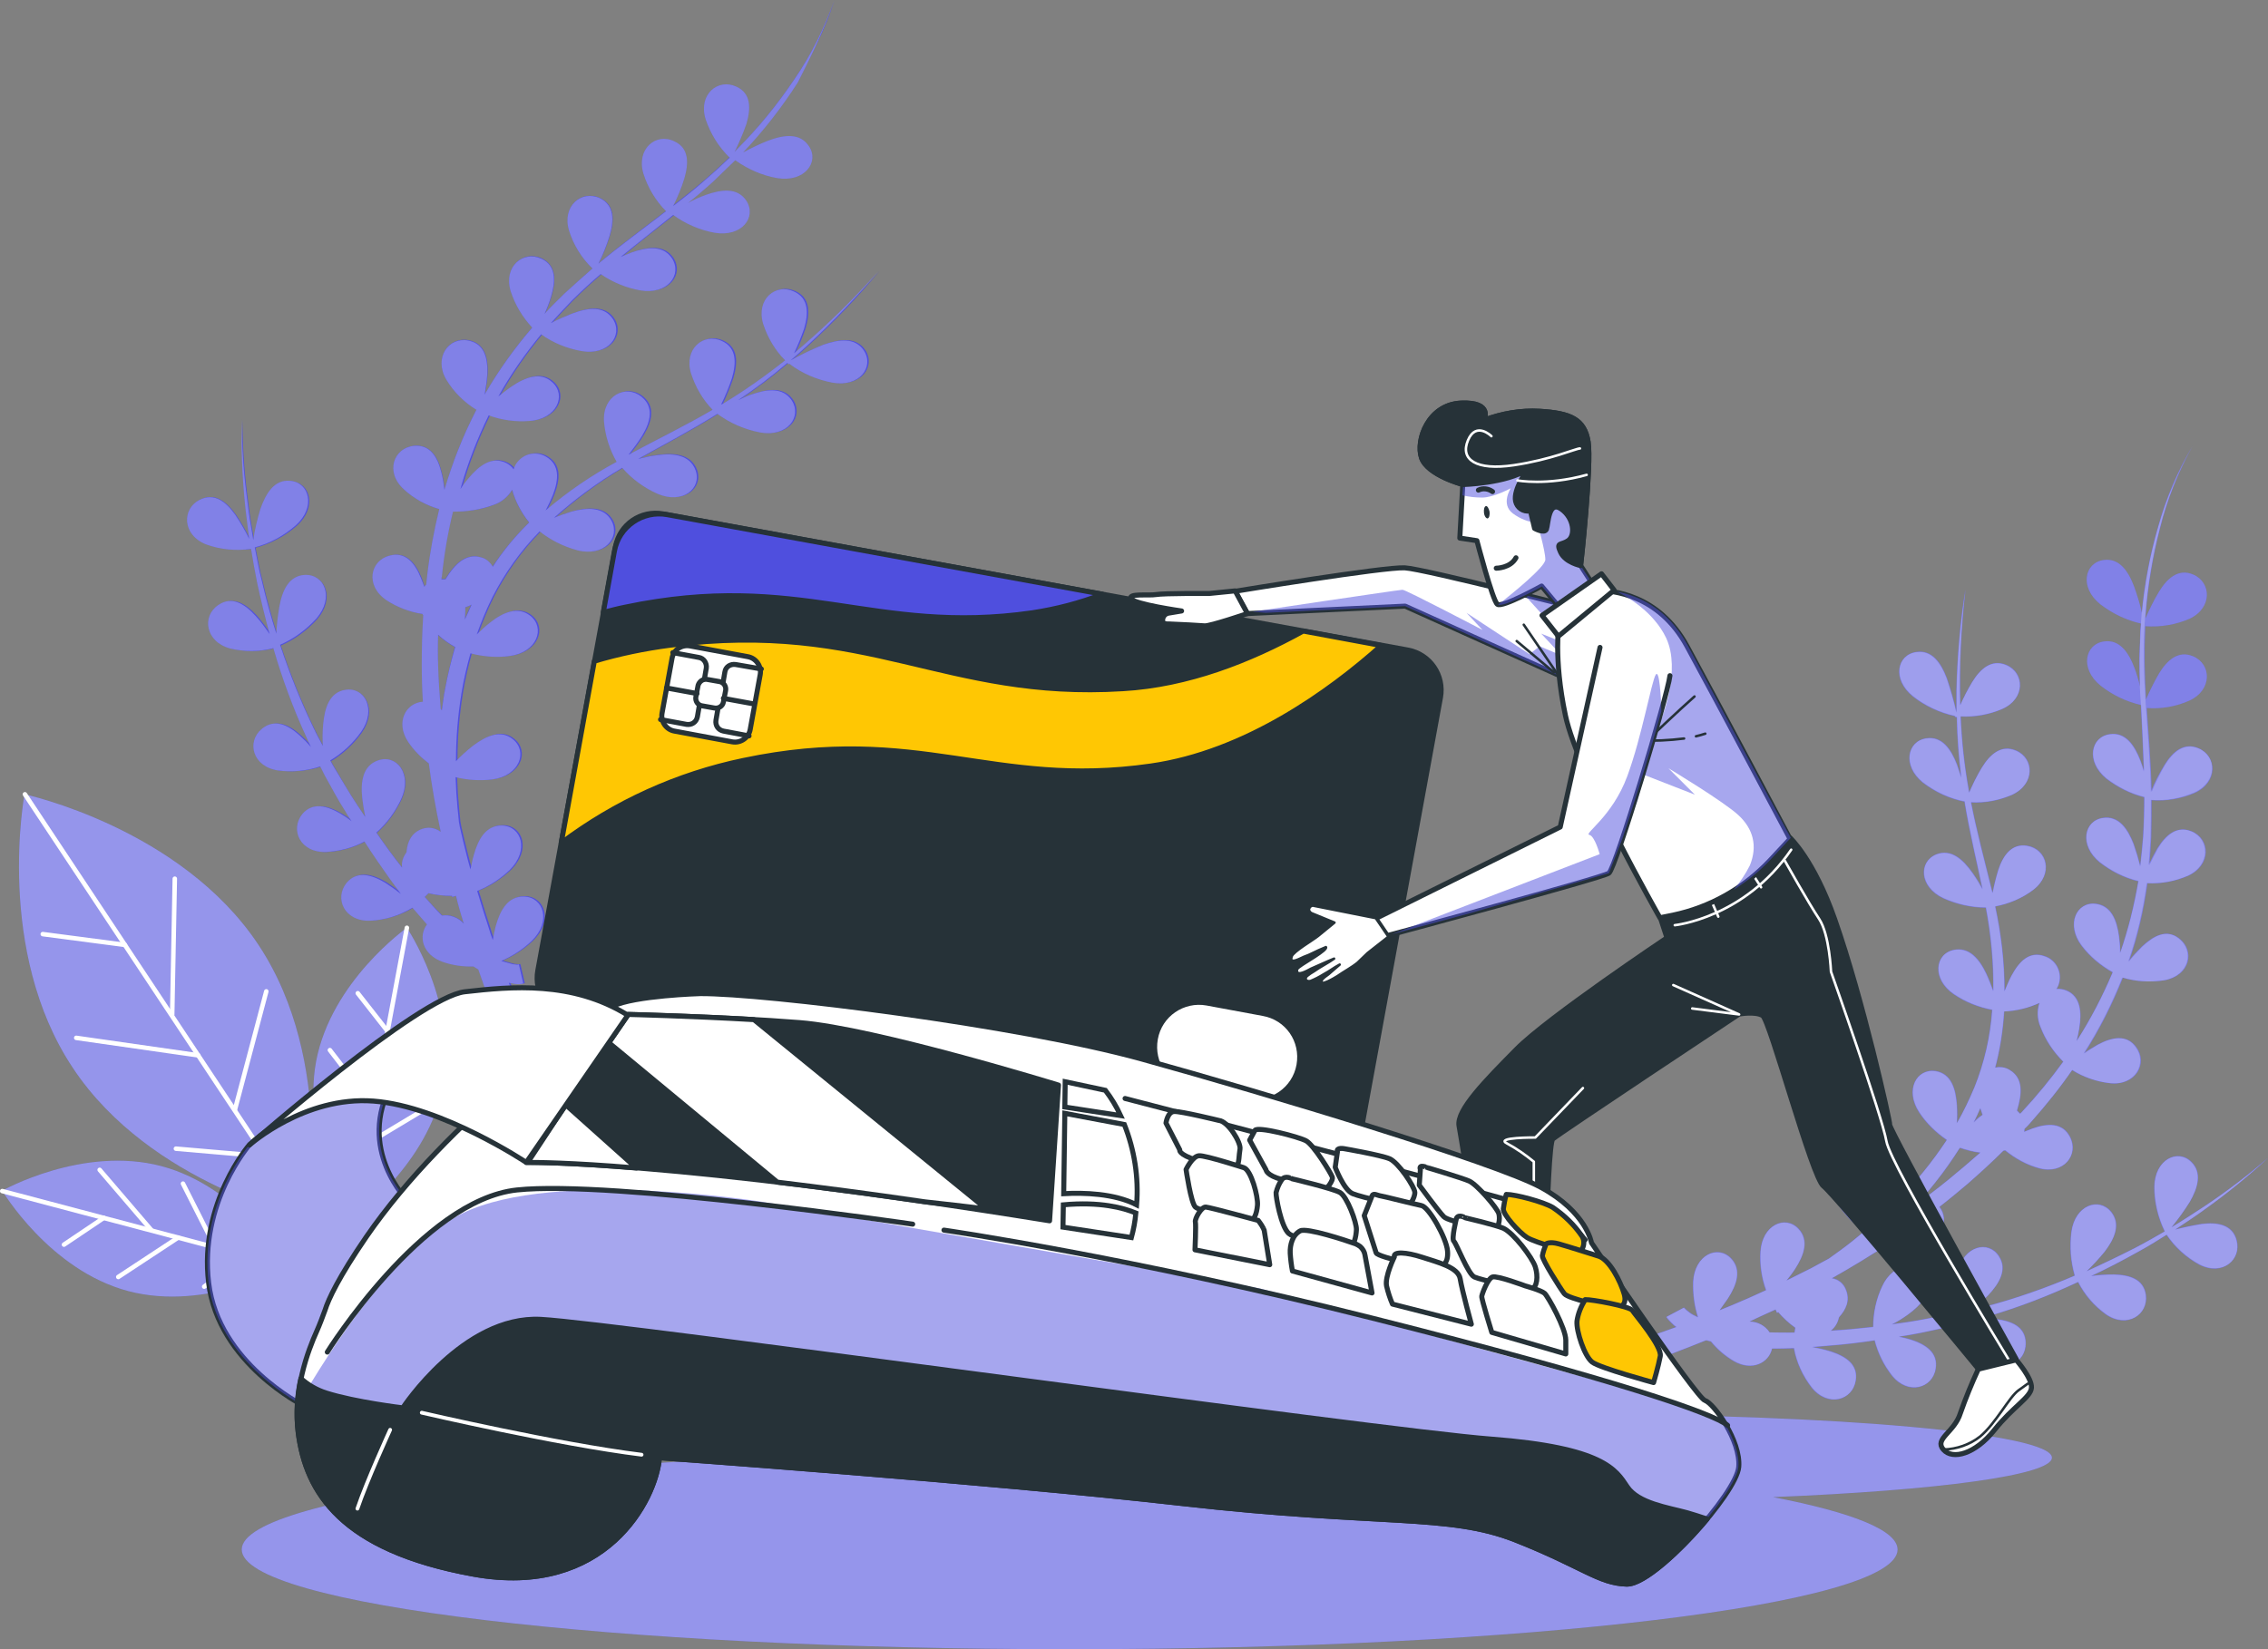 <?xml version="1.0" encoding="utf-8"?>
<!-- Generator: Adobe Illustrator 27.1.1, SVG Export Plug-In . SVG Version: 6.00 Build 0)  -->
<svg version="1.1" id="Layer_1" xmlns="http://www.w3.org/2000/svg" xmlns:xlink="http://www.w3.org/1999/xlink" x="0px" y="0px"
	 viewBox="0 0 609.8 443.5" style="enable-background:new 0 0 609.8 443.5;" xml:space="preserve">
<rect x="0" y="0" width="609.8" height="443.5" fill="#808080" stroke="none"/>
<style type="text/css">
	.st0{display:none;}
	.st1{display:inline;fill:#4F4FDE;}
	.st2{display:inline;opacity:0.7;fill:#FFFFFF;enable-background:new    ;}
	.st3{fill:#4F4FDE;}
	.st4{opacity:0.4;fill:#FFFFFF;enable-background:new    ;}
	.st5{fill:none;stroke:#FFFFFF;stroke-width:1.213;stroke-linecap:round;stroke-linejoin:round;}
	.st6{opacity:0.7;}
	.st7{fill:#263238;stroke:#263238;stroke-width:1.351;stroke-linecap:round;stroke-linejoin:round;}
	.st8{fill:#FFC703;stroke:#263238;stroke-width:1.351;stroke-linecap:round;stroke-linejoin:round;}
	.st9{fill:#4F4FDE;stroke:#263238;stroke-width:1.351;stroke-linecap:round;stroke-linejoin:round;}
	.st10{fill:#FFFFFF;stroke:#263238;stroke-width:1.351;stroke-linecap:round;stroke-linejoin:round;}
	.st11{fill:none;stroke:#263238;stroke-width:1.351;stroke-linecap:round;stroke-linejoin:round;}
	.st12{fill:#FFFFFF;}
	.st13{opacity:0.5;fill:#4F4FDE;enable-background:new    ;}
	.st14{fill:none;stroke:#FFFFFF;stroke-width:0.675;stroke-linecap:round;stroke-linejoin:round;}
	.st15{fill:#263238;}
	.st16{opacity:0.5;}
	.st17{fill:none;stroke:#263238;stroke-width:0.675;stroke-linecap:round;stroke-linejoin:round;}
	.st18{fill:#FFFFFF;stroke:#263238;stroke-width:0.675;stroke-linecap:round;stroke-linejoin:round;}
	.st19{fill:#FFFFFF;stroke:#263238;stroke-width:1.351;stroke-miterlimit:10;}
	.st20{fill:none;stroke:#FFFFFF;stroke-width:1.013;stroke-linecap:round;stroke-linejoin:round;}
</style>
<g id="freepik--background-simple--inject-55" class="st0">
	<path class="st1" d="M475.6,101.1c0,0-30-41-84.1-41.8s-86.9,34.7-123.8,55c-19.3,10.6-43.2,9.9-64.4,16.3
		c-67.7,20.5-82.6,105.3-47.3,148.8c30.6,37.7,77.6,54,145.5,51.6s115.8-1.7,170.5-47.7S511.6,155.4,475.6,101.1z"/>
	<path class="st2" d="M475.6,101.1c0,0-30-41-84.1-41.8s-86.9,34.7-123.8,55c-19.3,10.6-43.2,9.9-64.4,16.3
		c-67.7,20.5-82.6,105.3-47.3,148.8c30.6,37.7,77.6,54,145.5,51.6s115.8-1.7,170.5-47.7S511.6,155.4,475.6,101.1z"/>
</g>
<g id="freepik--Shadow--inject-55">
	<path class="st3" d="M551.7,392c0-6.5-57.9-11.7-129.4-11.7c-63.7,0-116.7,4.2-127.4,9.6h-7.3c-122.9,0-222.6,12-222.6,26.8
		s99.7,26.8,222.6,26.8s222.6-12,222.6-26.8c0-5.2-12.3-10-33.5-14.1C521,400.8,551.7,396.7,551.7,392z"/>
	<path class="st4" d="M551.7,392c0-6.5-57.9-11.7-129.4-11.7c-63.7,0-116.7,4.2-127.4,9.6h-7.3c-122.9,0-222.6,12-222.6,26.8
		s99.7,26.8,222.6,26.8s222.6-12,222.6-26.8c0-5.2-12.3-10-33.5-14.1C521,400.8,551.7,396.7,551.7,392z"/>
</g>
<g id="freepik--Plants--inject-55">
	<path class="st3" d="M19.6,287.2c20.9,31.5,62.8,40.5,62.8,40.5s8-42.1-12.9-73.6S6.6,213.6,6.6,213.6S-1.4,255.7,19.6,287.2z"/>
	<path class="st4" d="M19.6,287.2c20.9,31.5,62.8,40.5,62.8,40.5s8-42.1-12.9-73.6S6.6,213.6,6.6,213.6S-1.4,255.7,19.6,287.2z"/>
	<line class="st5" x1="82.4" y1="327.7" x2="6.7" y2="213.6"/>
	<line class="st5" x1="33.6" y1="254.1" x2="11.5" y2="251.2"/>
	<line class="st5" x1="46.3" y1="272.8" x2="47" y2="236.3"/>
	<line class="st5" x1="53.3" y1="283.8" x2="20.5" y2="279.1"/>
	<line class="st5" x1="63.2" y1="298.3" x2="71.6" y2="266.6"/>
	<line class="st5" x1="71.6" y1="311" x2="47.3" y2="308.9"/>
	<path class="st3" d="M34.5,347.2c21.2,5.6,42.8-6.6,42.8-6.6s-12.7-21.4-33.9-27s-42.8,6.6-42.8,6.6S13.3,341.6,34.5,347.2z"/>
	<path class="st4" d="M34.5,347.2c21.2,5.6,42.8-6.6,42.8-6.6s-12.7-21.4-33.9-27s-42.8,6.6-42.8,6.6S13.3,341.6,34.5,347.2z"/>
	<line class="st5" x1="77.3" y1="340.6" x2="0.6" y2="320.3"/>
	<line class="st5" x1="27.9" y1="327.5" x2="17.2" y2="334.7"/>
	<line class="st5" x1="40.6" y1="330.7" x2="26.8" y2="314.6"/>
	<line class="st5" x1="47.9" y1="332.8" x2="31.8" y2="343.4"/>
	<line class="st5" x1="57.8" y1="335.3" x2="49.2" y2="318.3"/>
	<line class="st5" x1="66.3" y1="337.5" x2="54.9" y2="346"/>
	<path class="st3" d="M85,285.4c-4,21.6,9.8,42.2,9.8,42.2s20.4-14.2,24.4-35.9s-9.8-42.2-9.8-42.2S89.1,263.8,85,285.4z"/>
	<path class="st4" d="M85,285.4c-4,21.6,9.8,42.2,9.8,42.2s20.4-14.2,24.4-35.9s-9.8-42.2-9.8-42.2S89.1,263.8,85,285.4z"/>
	<line class="st5" x1="94.8" y1="327.6" x2="109.4" y2="249.5"/>
	<line class="st5" x1="104.2" y1="277.3" x2="96.2" y2="267.1"/>
	<line class="st5" x1="102" y1="290.2" x2="117" y2="275.3"/>
	<line class="st5" x1="100.4" y1="297.6" x2="88.7" y2="282.4"/>
	<line class="st5" x1="98.7" y1="307.6" x2="115" y2="297.8"/>
	<line class="st5" x1="97.1" y1="316.3" x2="87.8" y2="305.6"/>
	<path class="st3" d="M190.2,49.4c1.5-1.3,2.9-2.8,4.4-4.2s2.9-2.9,4.3-4.3c5.6-5.9,10.6-12.3,15-19.1c4.4-6.8,8-14.1,10.5-21.8
		c-2.7,7.6-6.3,14.9-10.9,21.5c-4.5,6.7-9.6,12.9-15.3,18.7c-11.1,11.6-24.8,20.2-37.2,30.6c1.2-2.4,2.2-4.9,3-7.5
		c1.2-4.1,1.3-8.2-2.6-10c-4.9-2.4-10.3,2-8.3,8.7c1.2,3.9,3.4,7.4,6.3,10.2c-2.6,2.2-5.1,4.5-7.6,6.8c-1.8,1.8-3.6,3.5-5.3,5.4
		c0.7-1.5,1.3-3.1,1.8-4.8c1.2-4.1,1.3-8.2-2.6-10.1c-4.9-2.3-10.3,2.1-8.3,8.7c1.2,3.7,3.2,7,5.8,9.8c-4.8,5.6-9.1,11.6-12.8,18
		c0.3-1.8,0.6-3.6,0.7-5.4c0.2-4.3-0.7-8.2-5-9.1c-5.3-1.1-9.5,4.5-6,10.5c2,3.3,4.8,6.1,8.1,8.1c-3.6,6.9-6.5,14.2-8.6,21.6
		c-0.2-1.5-0.4-3-0.8-4.5c-1-4.2-3-7.7-7.4-7.3c-5.4,0.5-7.9,7-2.7,11.7c2.7,2.5,6,4.3,9.5,5.3c-1.4,5.8-2.5,11.6-3.2,17.5
		c-0.1,0.9-0.2,1.9-0.3,2.8c-0.2,0.2-0.4,0.4-0.5,0.6l-0.8-2.3c-1.6-4-4.1-7.2-8.4-6.1c-5.3,1.3-6.7,8.1-0.9,12
		c2.9,1.9,6.3,3.2,9.7,3.7c0,0.2,0.1,0.3,0.2,0.5c-0.3,4.4-0.4,8.8-0.4,13.3c0,3.3,0.1,6.6,0.3,9.9c-4.6,0.3-7.5,5.6-3.9,10.9
		c1.5,2.2,3.4,4.1,5.5,5.7c0.8,6.2,1.9,12.3,3.1,18.4c-1.4-1.1-3.3-1.4-5-0.8c-2.8,1-4,3.4-4.2,6.3c-0.9,1.2-1.4,2.6-1.2,4.1
		c-2.4-3-4.7-6.2-6.9-9.4c2.8-2.5,5.1-5.6,6.7-9.1c3-6.7-1.3-12.1-6.3-10.3c-4,1.4-4.7,5.6-4.2,10.2c0.2,1.7,0.5,3.4,0.8,5.1
		c-0.8-1.2-1.6-2.4-2.4-3.6c-2-3-3.8-6.2-5.6-9.3c-0.5-0.8-0.9-1.5-1.3-2.3c3.3-2,6.1-4.6,8.3-7.7c4.2-6,1-12.1-4.2-11.3
		c-4.2,0.6-5.6,4.7-6,9.2c-0.2,2-0.2,3.9-0.1,5.9l-1.8-3.4c-3.8-7.7-7-15.6-9.7-23.8c3.7-1.6,7.1-4.1,9.8-7.1
		c4.8-5.6,2.2-11.9-3.1-11.7c-4.3,0.2-6.1,4.1-6.9,8.5c-0.4,2.4-0.7,4.8-0.8,7.2c-1.5-4.7-2.8-9.4-3.9-14.2c-0.8-3-1.3-6-1.9-9
		c4.1-1.1,7.9-3.1,11.1-5.9c5.5-4.9,3.7-11.6-1.5-12c-4.2-0.4-6.5,3.3-8,7.6c-0.8,2.7-1.5,5.5-2,8.3c-0.6-3.5-1.2-7-1.6-10.5
		c-1-7.2-1.5-14.5-1.5-21.9c-0.2,7.3,0.1,14.7,0.8,21.9c0.3,3.4,0.8,6.7,1.2,10.1c-1.1-2.2-2.3-4.3-3.7-6.4
		c-2.5-3.5-5.6-6.1-9.5-4.2c-4.8,2.4-4.8,9.4,1.7,12c3.9,1.4,8,1.8,12.1,1.3c0.5,3,1,6,1.6,8.9c1,4.7,2.1,9.3,3.4,14
		c-1.1-1.7-2.4-3.4-3.7-4.9c-2.9-3.2-6.4-5.4-10-2.9c-4.5,3-3.5,9.9,3.2,11.7c3.8,0.9,7.8,0.9,11.6-0.1c2.4,8.3,5.4,16.4,9,24.2
		l1.1,2.4c-0.9-1.1-1.9-2.1-3-3.1c-3.2-2.9-6.8-4.6-10.2-1.8c-4.2,3.5-2.5,10.2,4.4,11.2c3.8,0.5,7.7,0.1,11.3-1.1
		c0.4,0.8,0.8,1.6,1.2,2.4c1.8,3.2,3.5,6.5,5.5,9.6c0.5,0.9,1.1,1.8,1.7,2.7c-0.9-0.7-1.8-1.3-2.8-1.9c-3.7-2.2-7.6-3.3-10.4,0
		c-3.4,4.2-0.6,10.5,6.4,10.2c3.6-0.2,7.1-1.2,10.3-2.9c2.2,3.5,4.6,6.9,7,10.3c0.9,1.3,1.9,2.5,2.8,3.8c-1.4-1.1-2.8-2.1-4.2-3
		c-3.7-2.2-7.6-3.3-10.4,0c-3.4,4.2-0.6,10.5,6.4,10.2c4-0.2,7.8-1.4,11.3-3.5c1.3,1.5,2.6,3,3.9,4.5c-2.4,3.2-1.2,8.2,4.3,10.1
		c2.6,0.9,5.4,1.3,8.2,1.2c0.4,0.2,0.7,0.5,1.1,0.7l0.2,0.1c4.2,12.2,9.1,24.2,14.5,35.9c3.4,7.4,7,14.7,10.9,21.9
		c3.9,7.2,7.9,14.2,12.4,21.2l6.7-4.5c-4.4-6.5-8.5-13.4-12.4-20.4s-7.6-14.1-11.1-21.2c-4.6-9.6-8.9-19.3-12.8-29.3l0,0
		c0.6,0.1,1.1,0.2,1.7,0.3c0.7,0.1,1.5,0.1,2.2-0.1l-1.2-5.2l-0.1,0.1h-0.5c-0.3,0-0.7-0.1-1-0.1c-0.8-0.2-1.5-0.4-2.2-0.6l-0.9-0.3
		c3-1.3,5.8-3.1,8.2-5.4c5.3-5.2,3.2-11.7-2.1-11.9c-4.3-0.1-6.4,3.6-7.6,7.9c-0.3,1.2-0.6,2.5-0.8,3.8c-0.4-1.1-0.8-2.2-1.1-3.3
		c-1.1-3.3-2.1-6.6-3.1-9.9c3.3-1.3,6.3-3.3,8.8-5.7c5.2-5.2,3.2-11.7-2.1-11.9c-4.3-0.1-6.4,3.6-7.6,7.9c-0.4,1.3-0.6,2.6-0.9,3.9
		c-0.7-2.4-1.3-4.9-1.9-7.3c-0.4-1.8-0.9-3.6-1.2-5.4c-0.3-2.6-0.5-5.2-0.7-7.8c-0.1-1.4-0.1-2.9-0.2-4.3c3.2,0.8,6.6,1,9.9,0.6
		c7.3-1,9.6-7.5,5.5-10.8c-3.3-2.7-7.2-0.9-10.8,1.8c-1.6,1.3-3.1,2.6-4.5,4.1c0-6.2,0.5-12.3,1.5-18.4c0.6-3.6,1.4-7.1,2.4-10.6
		c3.5,0.9,7.1,1.2,10.6,0.7c7.3-1,9.6-7.5,5.5-10.8c-3.3-2.6-7.3-1-10.8,1.8c-1.3,1-2.5,2.1-3.6,3.2c1.2-3.4,2.6-6.8,4.2-10
		c3.3-6.5,7.6-12.5,12.7-17.7c3,2.4,6.5,4.1,10.2,5.1c7.1,1.8,11.6-3.4,9.1-8c-2.1-3.7-6.4-3.6-10.8-2.4c-1.6,0.5-3.3,1.1-4.8,1.7
		h0.1c5.7-5.1,11.8-9.6,18.4-13.5c2.6,3,5.9,5.4,9.5,7c6.8,2.9,12-1.5,10.2-6.4c-1.5-4-5.8-4.6-10.2-4c-1.8,0.2-3.5,0.6-5.2,1
		c7-3.9,14.2-7.7,21.1-12l0.2-0.1c3.4,2.5,7.3,4.2,11.5,5c7.3,1.3,11.3-4.2,8.5-8.6c-2.4-3.6-6.6-3.1-10.9-1.6
		c-1.2,0.4-2.4,1-3.5,1.5c4.6-3.1,9-6.4,13.2-10l0.4,0.4l0.1-0.2c3.4,2.6,7.4,4.3,11.6,5.1c7.3,1.3,11.3-4.2,8.5-8.6
		c-2.4-3.6-6.6-3.1-10.9-1.6c-3,1.2-5.9,2.6-8.8,4.2c1.5-1.3,3-2.6,4.5-4c6.8-6.3,13.2-13,19.1-20c-7,7.9-14.6,15.3-22.7,22.1
		c1-2.1,1.9-4.3,2.7-6.6c1.2-4.1,1.3-8.2-2.7-10c-4.9-2.3-10.3,2-8.3,8.7c1.2,3.7,3.2,7.1,5.9,9.8c-5.3,4.2-10.8,8.1-16.6,11.6
		l-0.6,0.3c1.1-2.3,2.1-4.7,2.9-7.1c1.2-4.1,1.3-8.2-2.7-10c-4.9-2.3-10.3,2.1-8.3,8.7c1.2,3.7,3.1,7,5.8,9.8
		c-7,4.1-14.2,7.6-21.5,11.5l-1.1,0.6c1.3-1.7,2.6-3.4,3.7-5.2c2.2-3.7,3.2-7.6-0.2-10.4c-4.2-3.4-10.5-0.4-10.1,6.6
		c0.3,3.8,1.5,7.6,3.4,10.9c-6.7,3.6-13,7.9-18.9,12.9l-0.2,0.2c0.7-1.4,1.4-2.8,2-4.3c1.5-4,1.9-8-1.9-10.2
		c-2.9-1.7-6.5-0.7-8.2,2.2c0,0,0,0,0,0c-0.2,0.4-0.4,0.8-0.5,1.2c-0.5-0.7-1.2-1.3-2-1.7c-3.9-1.9-7.3,0.7-10.2,4.2
		c-0.8,0.9-1.5,1.9-2.1,2.8c1.9-6.8,4.5-13.5,7.6-19.8c3.5,1.3,7.3,1.8,11,1.5c7.3-0.5,10-6.9,6.1-10.4c-3.1-2.9-7.2-1.4-10.9,1.1
		c-1.2,0.8-2.4,1.8-3.6,2.7c3.3-5.9,7.2-11.5,11.5-16.7c3.2,2.3,6.9,3.8,10.8,4.5c7.3,1.3,11.3-4.2,8.5-8.6
		c-2.4-3.6-6.6-3.1-10.9-1.5c-2,0.8-3.9,1.6-5.8,2.6c1.8-2,3.7-4,5.6-6c2.5-2.5,5.1-4.9,7.8-7.2c3.2,2.2,6.8,3.7,10.7,4.4
		c7.3,1.2,11.3-4.2,8.5-8.6c-2.4-3.6-6.6-3.1-10.9-1.6c-1,0.4-2,0.8-2.9,1.2c4.8-4,9.6-7.8,14.5-11.6
		C184,54.7,187.1,52.1,190.2,49.4z M125,163.4c0.6-0.2,1.2-0.5,1.7-0.8c-0.6,1.3-1.2,2.6-1.7,4c0-0.7,0.1-1.4,0.1-2.2
		C125.1,164.1,125.1,163.8,125,163.4z M114.2,241.2l1-1c2.1,0.5,4.2,0.7,6.3,0.7l0.1,0.3l1-0.3c0.7,2.5,1.4,5,2.2,7.5
		c-1.5-1.7-3.7-2.5-5.9-2.2C117.3,244.6,115.7,242.9,114.2,241.2L114.2,241.2z M119.7,185.2c-0.4,1.9-0.6,3.9-0.9,5.8l-0.4-0.3
		c-0.3-3.9-0.6-7.8-0.7-11.8c-0.1-2.7-0.1-5.5,0-8.2c1.4,1.3,3,2.4,4.6,3.3C121.3,177.7,120.4,181.4,119.7,185.2L119.7,185.2z
		 M132.6,135.8c2.2-0.7,4-2.2,5.1-4.1c0.9,3.2,2.5,6.2,4.6,8.8c-3.7,3.6-7,7.6-9.9,11.9c-0.7-1.2-1.8-2.2-3.1-2.5
		c-4.1-1.2-7.1,1.8-9.5,5.7l-0.1,0.2l-0.3-0.1c-0.3,0-0.6,0-0.8,0c0-0.2,0-0.5,0.1-0.7c0.6-5.9,1.6-11.8,3-17.6
		C125.4,137.6,129.1,137.1,132.6,135.8L132.6,135.8z"/>
	<path class="st3" d="M224.3,0.1c-2.7,7.6-6.3,14.9-10.9,21.5c-4.5,6.7-9.6,12.9-15.3,18.6l-0.6,0.7c1.2-2.5,2.3-5,3.2-7.6
		c1.2-4.1,1.3-8.2-2.7-10c-4.9-2.3-10.3,2-8.3,8.7c1.3,3.9,3.5,7.5,6.5,10.4c-4.8,4.6-9.9,9-15.2,13c1.2-2.4,2.2-4.8,3-7.4
		c1.2-4.1,1.3-8.2-2.7-10c-4.9-2.4-10.3,2-8.3,8.7c1.2,3.8,3.3,7.3,6.1,10.1c-6.1,4.7-12.3,9.2-18.2,14.1c1.2-2.4,2.2-4.9,3-7.5
		c1.2-4.1,1.3-8.2-2.6-10.1c-4.9-2.3-10.3,2.1-8.3,8.7c1.2,3.9,3.4,7.4,6.3,10.2c-2.6,2.3-5.1,4.5-7.6,6.8c-1.8,1.8-3.6,3.5-5.3,5.4
		c0.7-1.5,1.3-3.1,1.8-4.8c1.2-4.1,1.3-8.2-2.6-10c-4.9-2.3-10.3,2-8.3,8.7c1.2,3.7,3.2,7,5.8,9.8c-4.8,5.6-9.1,11.6-12.8,18
		c0.3-1.8,0.6-3.6,0.7-5.4c0.2-4.3-0.7-8.2-5-9.1c-5.3-1.1-9.5,4.5-6,10.5c2,3.3,4.8,6.1,8.1,8.1c-3.6,6.9-6.4,14.1-8.6,21.5
		c-0.2-1.5-0.4-3-0.8-4.5c-1-4.2-3-7.7-7.4-7.3c-5.4,0.5-7.9,7-2.7,11.7c2.7,2.5,6,4.3,9.5,5.3c-1.4,5.8-2.5,11.6-3.2,17.5
		c-0.1,0.9-0.2,1.9-0.3,2.8c-0.2,0.2-0.4,0.4-0.5,0.6l-0.9-2.3c-1.6-4-4.1-7.2-8.4-6.1c-5.3,1.3-6.7,8.1-0.9,12
		c2.9,1.9,6.3,3.2,9.7,3.7c0.1,0.2,0.1,0.3,0.2,0.4c-0.3,4.4-0.4,8.8-0.4,13.3c0,3.3,0.1,6.6,0.3,9.9c-4.6,0.3-7.5,5.6-3.9,10.9
		c1.5,2.2,3.4,4.1,5.5,5.7c0.8,6.2,1.9,12.3,3.2,18.4c-1.4-1.1-3.3-1.4-5-0.8c-2.8,1-4,3.4-4.2,6.3c-0.9,1.2-1.4,2.6-1.2,4.1
		c-2.4-3-4.7-6.2-6.9-9.4c2.8-2.5,5.1-5.6,6.7-9.1c3-6.7-1.3-12.1-6.3-10.3c-4,1.4-4.7,5.6-4.2,10.2c0.2,1.7,0.5,3.4,0.8,5
		c-0.8-1.2-1.6-2.4-2.4-3.6c-2-3-3.8-6.2-5.7-9.3c-0.5-0.8-0.9-1.5-1.3-2.3c3.3-2,6.1-4.6,8.3-7.7c4.2-6,1-12.1-4.2-11.3
		c-4.2,0.6-5.6,4.7-6,9.2c-0.2,2-0.2,3.9-0.1,5.9l-1.8-3.4c-3.8-7.7-7-15.6-9.7-23.8c3.7-1.6,7.1-4.1,9.8-7.1
		c4.8-5.6,2.2-11.9-3.1-11.7c-4.3,0.2-6.1,4.1-6.9,8.6c-0.4,2.4-0.7,4.8-0.8,7.2c-1.5-4.7-2.8-9.4-3.9-14.2c-0.8-3-1.3-6-1.9-9
		c4.1-1.1,7.8-3.1,11-5.9c5.5-4.9,3.7-11.6-1.5-12c-4.2-0.4-6.5,3.3-8,7.6c-0.8,2.7-1.5,5.5-1.9,8.3c-0.6-3.5-1.2-7-1.6-10.5
		c-1-7.3-1.5-14.6-1.5-21.9c-0.2,7.3,0.1,14.7,0.8,22c0.3,3.4,0.8,6.7,1.2,10.1c-1.1-2.2-2.3-4.3-3.7-6.4c-2.5-3.5-5.6-6.1-9.6-4.1
		c-4.8,2.4-4.8,9.4,1.7,12c3.9,1.4,8,1.8,12.1,1.2c0.5,3,1,6,1.6,8.9c1,4.7,2.1,9.3,3.4,14c-1.2-1.7-2.4-3.4-3.8-4.9
		c-2.9-3.2-6.4-5.4-10-2.9c-4.5,3-3.5,9.9,3.2,11.7c3.8,0.9,7.8,0.9,11.6-0.1c2.4,8.3,5.4,16.4,9,24.2l1.1,2.4
		c-0.9-1.1-1.9-2.1-3-3.1c-3.2-2.9-6.8-4.6-10.2-1.8c-4.2,3.5-2.5,10.2,4.4,11.2c3.8,0.5,7.7,0.1,11.3-1.1c0.4,0.8,0.8,1.6,1.2,2.4
		c1.8,3.2,3.5,6.5,5.5,9.6c0.5,0.9,1.1,1.8,1.7,2.7c-0.9-0.7-1.8-1.3-2.8-1.9c-3.7-2.2-7.6-3.3-10.4,0c-3.4,4.2-0.6,10.5,6.4,10.2
		c3.6-0.2,7.1-1.1,10.3-2.8c2.2,3.5,4.6,6.9,7,10.3c0.9,1.3,1.9,2.5,2.8,3.8c-1.4-1.1-2.8-2.1-4.2-3c-3.7-2.2-7.6-3.3-10.4,0
		c-3.4,4.2-0.6,10.5,6.4,10.2c4-0.2,7.8-1.4,11.3-3.5c1.3,1.5,2.6,3,3.9,4.5c-2.4,3.2-1.2,8.2,4.3,10.1c2.6,0.9,5.4,1.3,8.2,1.2
		c0.4,0.2,0.7,0.5,1.1,0.7l0.2,0.1c4.2,12.2,9.1,24.2,14.5,35.9c3.4,7.4,7,14.7,10.9,21.9c3.9,7.2,7.9,14.2,12.4,21.2l6.7-4.5
		c-4.4-6.5-8.5-13.4-12.4-20.4s-7.6-14.1-11.1-21.2c-4.6-9.6-8.9-19.3-12.8-29.3l0,0c0.6,0.1,1.1,0.2,1.7,0.3
		c0.7,0.1,1.5,0.1,2.2-0.1l-1.2-5.2l-0.1,0.1h-0.5c-0.3,0-0.7-0.1-1-0.1c-0.8-0.2-1.5-0.4-2.2-0.6l-0.9-0.3c3-1.3,5.8-3.1,8.2-5.4
		c5.3-5.2,3.2-11.7-2.1-11.9c-4.3-0.1-6.4,3.6-7.6,7.9c-0.3,1.2-0.6,2.5-0.8,3.8c-0.4-1.1-0.8-2.2-1.1-3.3c-1.1-3.3-2.1-6.6-3.1-9.9
		c3.3-1.3,6.3-3.3,8.8-5.7c5.2-5.2,3.2-11.7-2.1-11.9c-4.3-0.1-6.4,3.6-7.6,7.9c-0.4,1.3-0.6,2.6-0.9,3.9c-0.7-2.4-1.3-4.9-1.9-7.3
		c-0.4-1.8-0.9-3.6-1.2-5.4c-0.3-2.6-0.5-5.2-0.7-7.8c-0.1-1.4-0.1-2.9-0.2-4.3c3.2,0.8,6.6,1,9.9,0.6c7.3-1,9.6-7.5,5.5-10.8
		c-3.3-2.7-7.2-0.9-10.8,1.8c-1.6,1.3-3.1,2.6-4.5,4.1c0-6.2,0.5-12.3,1.5-18.4c0.6-3.6,1.4-7.1,2.4-10.6c3.5,0.9,7.1,1.2,10.6,0.7
		c7.3-1,9.6-7.5,5.5-10.8c-3.3-2.6-7.3-1-10.8,1.8c-1.3,1-2.5,2.1-3.6,3.2c1.2-3.4,2.6-6.8,4.2-10c3.3-6.5,7.6-12.5,12.7-17.7
		c3,2.4,6.5,4.1,10.2,5.1c7.1,1.8,11.6-3.4,9.1-8c-2.1-3.7-6.4-3.6-10.8-2.4c-1.6,0.5-3.3,1.1-4.8,1.7h0.1
		c5.7-5.1,11.8-9.6,18.4-13.5c2.6,3,5.9,5.4,9.5,7c6.8,2.9,12-1.5,10.2-6.4c-1.5-4-5.8-4.6-10.2-4c-1.8,0.2-3.5,0.6-5.2,1
		c7-3.9,14.2-7.7,21.1-12l0.2-0.1c3.4,2.5,7.3,4.2,11.5,5c7.3,1.3,11.3-4.2,8.5-8.6c-2.4-3.6-6.6-3.1-10.9-1.6
		c-1.2,0.4-2.4,1-3.5,1.5c4.6-3.1,9-6.4,13.2-10l0.4,0.4l0.1-0.2c3.4,2.6,7.4,4.3,11.6,5.1c7.3,1.3,11.3-4.2,8.5-8.6
		c-2.4-3.6-6.6-3.1-10.9-1.6c-3,1.2-5.9,2.6-8.8,4.2c1.5-1.3,3-2.6,4.5-4c6.8-6.3,13.2-13,19.1-20c-7,7.9-14.6,15.3-22.7,22.1
		c1-2.1,1.9-4.3,2.7-6.6c1.2-4.1,1.3-8.2-2.7-10c-4.9-2.3-10.3,2-8.3,8.7c1.2,3.7,3.2,7.1,5.9,9.8c-5.3,4.2-10.8,8.1-16.6,11.6
		l-0.6,0.3c1.1-2.3,2.1-4.7,2.9-7.1c1.2-4.1,1.3-8.2-2.7-10c-4.9-2.3-10.3,2.1-8.3,8.7c1.2,3.7,3.1,7,5.8,9.8
		c-7,4.1-14.2,7.6-21.5,11.5l-1.1,0.6c1.3-1.7,2.6-3.4,3.7-5.2c2.2-3.7,3.2-7.6-0.2-10.4c-4.2-3.4-10.5-0.4-10.1,6.6
		c0.3,3.8,1.5,7.6,3.4,10.9c-6.7,3.6-13,7.9-18.9,12.9l-0.2,0.2c0.7-1.4,1.4-2.8,2-4.3c1.5-4,1.9-8-1.9-10.2
		c-2.9-1.7-6.5-0.7-8.2,2.2c0,0,0,0,0,0c-0.2,0.4-0.4,0.8-0.5,1.2c-0.5-0.7-1.2-1.3-2-1.7c-3.9-1.9-7.3,0.7-10.2,4.2
		c-0.8,0.9-1.5,1.9-2.1,2.8c1.9-6.8,4.5-13.5,7.6-19.8c3.5,1.3,7.3,1.8,11,1.5c7.3-0.5,10-6.9,6.1-10.4c-3.1-2.9-7.2-1.4-10.9,1.1
		c-1.2,0.8-2.4,1.8-3.6,2.7c3.3-5.9,7.2-11.5,11.5-16.7c3.2,2.3,6.9,3.8,10.8,4.5c7.3,1.3,11.3-4.2,8.5-8.6
		c-2.4-3.6-6.6-3.1-10.9-1.5c-2,0.8-3.9,1.6-5.8,2.6c1.8-2,3.7-4,5.6-6c2.5-2.5,5.1-4.9,7.8-7.2c3.2,2.2,6.8,3.7,10.7,4.4
		c7.3,1.2,11.3-4.2,8.5-8.6c-2.4-3.6-6.6-3.1-10.9-1.6c-1,0.4-2,0.8-2.9,1.2c4.6-3.8,9.4-7.5,14.1-11.3c3.3,2.4,7.2,4.1,11.2,4.8
		c7.3,1.2,11.3-4.2,8.5-8.6c-2.4-3.6-6.6-3.1-10.9-1.6c-1.6,0.6-3.3,1.3-4.8,2.2c2-1.6,3.9-3.2,5.8-4.9c1.5-1.3,2.9-2.8,4.4-4.2
		c0.8-0.8,1.7-1.6,2.5-2.4c3.4,2.4,7.2,4.1,11.3,4.8c7.3,1.2,11.4-4.3,8.5-8.6c-2.4-3.6-6.6-3.1-10.9-1.5c-2.3,0.9-4.6,2-6.8,3.2
		c5.5-5.8,10.4-12.1,14.7-18.8C218.1,15.1,221.7,7.8,224.3,0.1z M124.7,248.4c-1.5-1.7-3.7-2.5-5.9-2.2c-1.6-1.6-3.1-3.3-4.6-5l1-1
		c2.1,0.5,4.2,0.7,6.3,0.7l0.1,0.3l1-0.3C123.2,243.4,123.9,245.9,124.7,248.4z M119.7,185.2c-0.4,1.9-0.6,3.9-0.9,5.8l-0.3-0.3
		c-0.3-3.9-0.6-7.8-0.7-11.8c-0.1-2.7-0.1-5.5,0-8.2c1.4,1.3,3,2.4,4.6,3.3C121.3,177.7,120.4,181.4,119.7,185.2L119.7,185.2z
		 M125,166.6c0-0.7,0.1-1.4,0.1-2.2c0-0.4,0-0.7,0-1.1c0.6-0.2,1.2-0.4,1.7-0.7C126.2,164,125.6,165.3,125,166.6L125,166.6z
		 M132.6,135.8c2.2-0.7,4-2.2,5.1-4.1c0.9,3.2,2.5,6.2,4.6,8.8c-3.7,3.6-7,7.6-9.8,11.9c-0.7-1.2-1.8-2.2-3.1-2.5
		c-4.1-1.2-7.1,1.8-9.5,5.7l-0.1,0.2l-0.3,0c-0.3,0-0.6,0-0.8,0c0-0.2,0-0.5,0.1-0.7c0.6-5.9,1.6-11.8,3-17.5
		C125.4,137.6,129.1,137.1,132.6,135.8L132.6,135.8z"/>
	<g class="st6">
		<path class="st4" d="M224.3,0.1c-2.7,7.6-6.3,14.9-10.9,21.5c-4.5,6.7-9.6,12.9-15.3,18.6l-0.6,0.7c1.2-2.5,2.3-5,3.2-7.6
			c1.2-4.1,1.3-8.2-2.7-10c-4.9-2.3-10.3,2-8.3,8.7c1.3,3.9,3.5,7.5,6.5,10.4c-4.8,4.6-9.9,9-15.2,13c1.2-2.4,2.2-4.8,3-7.4
			c1.2-4.1,1.3-8.2-2.7-10c-4.9-2.4-10.3,2-8.3,8.7c1.2,3.8,3.3,7.3,6.1,10.1c-6.1,4.7-12.3,9.2-18.2,14.1c1.2-2.4,2.2-4.9,3-7.5
			c1.2-4.1,1.3-8.2-2.6-10.1c-4.9-2.3-10.3,2.1-8.3,8.7c1.2,3.9,3.4,7.4,6.3,10.2c-2.6,2.3-5.1,4.5-7.6,6.8
			c-1.8,1.8-3.6,3.5-5.3,5.4c0.7-1.5,1.3-3.1,1.8-4.8c1.2-4.1,1.3-8.2-2.6-10c-4.9-2.3-10.3,2-8.3,8.7c1.2,3.7,3.2,7,5.8,9.8
			c-4.8,5.6-9.1,11.6-12.8,18c0.3-1.8,0.6-3.6,0.7-5.4c0.2-4.3-0.7-8.2-5-9.1c-5.3-1.1-9.5,4.5-6,10.5c2,3.3,4.8,6.1,8.1,8.1
			c-3.6,6.9-6.4,14.1-8.6,21.5c-0.2-1.5-0.4-3-0.8-4.5c-1-4.2-3-7.7-7.4-7.3c-5.4,0.5-7.9,7-2.7,11.7c2.7,2.5,6,4.3,9.5,5.3
			c-1.4,5.8-2.5,11.6-3.2,17.5c-0.1,0.9-0.2,1.9-0.3,2.8c-0.2,0.2-0.4,0.4-0.5,0.6l-0.9-2.3c-1.6-4-4.1-7.2-8.4-6.1
			c-5.3,1.3-6.7,8.1-0.9,12c2.9,1.9,6.3,3.2,9.7,3.7c0.1,0.2,0.1,0.3,0.2,0.4c-0.3,4.4-0.4,8.8-0.4,13.3c0,3.3,0.1,6.6,0.3,9.9
			c-4.6,0.3-7.5,5.6-3.9,10.9c1.5,2.2,3.4,4.1,5.5,5.7c0.8,6.2,1.9,12.3,3.2,18.4c-1.4-1.1-3.3-1.4-5-0.8c-2.8,1-4,3.4-4.2,6.3
			c-0.9,1.2-1.4,2.6-1.2,4.1c-2.4-3-4.7-6.2-6.9-9.4c2.8-2.5,5.1-5.6,6.7-9.1c3-6.7-1.3-12.1-6.3-10.3c-4,1.4-4.7,5.6-4.2,10.2
			c0.2,1.7,0.5,3.4,0.8,5c-0.8-1.2-1.6-2.4-2.4-3.6c-2-3-3.8-6.2-5.7-9.3c-0.5-0.8-0.9-1.5-1.3-2.3c3.3-2,6.1-4.6,8.3-7.7
			c4.2-6,1-12.1-4.2-11.3c-4.2,0.6-5.6,4.7-6,9.2c-0.2,2-0.2,3.9-0.1,5.9l-1.8-3.4c-3.8-7.7-7-15.6-9.7-23.8
			c3.7-1.6,7.1-4.1,9.8-7.1c4.8-5.6,2.2-11.9-3.1-11.7c-4.3,0.2-6.1,4.1-6.9,8.6c-0.4,2.4-0.7,4.8-0.8,7.2
			c-1.5-4.7-2.8-9.4-3.9-14.2c-0.8-3-1.3-6-1.9-9c4.1-1.1,7.8-3.1,11-5.9c5.5-4.9,3.7-11.6-1.5-12c-4.2-0.4-6.5,3.3-8,7.6
			c-0.8,2.7-1.5,5.5-1.9,8.3c-0.6-3.5-1.2-7-1.6-10.5c-1-7.3-1.5-14.6-1.5-21.9c-0.2,7.3,0.1,14.7,0.8,22c0.3,3.4,0.8,6.7,1.2,10.1
			c-1.1-2.2-2.3-4.3-3.7-6.4c-2.5-3.5-5.6-6.1-9.6-4.1c-4.8,2.4-4.8,9.4,1.7,12c3.9,1.4,8,1.8,12.1,1.2c0.5,3,1,6,1.6,8.9
			c1,4.7,2.1,9.3,3.4,14c-1.2-1.7-2.4-3.4-3.8-4.9c-2.9-3.2-6.4-5.4-10-2.9c-4.5,3-3.5,9.9,3.2,11.7c3.8,0.9,7.8,0.9,11.6-0.1
			c2.4,8.3,5.4,16.4,9,24.2l1.1,2.4c-0.9-1.1-1.9-2.1-3-3.1c-3.2-2.9-6.8-4.6-10.2-1.8c-4.2,3.5-2.5,10.2,4.4,11.2
			c3.8,0.5,7.7,0.1,11.3-1.1c0.4,0.8,0.8,1.6,1.2,2.4c1.8,3.2,3.5,6.5,5.5,9.6c0.5,0.9,1.1,1.8,1.7,2.7c-0.9-0.7-1.8-1.3-2.8-1.9
			c-3.7-2.2-7.6-3.3-10.4,0c-3.4,4.2-0.6,10.5,6.4,10.2c3.6-0.2,7.1-1.1,10.3-2.8c2.2,3.5,4.6,6.9,7,10.3c0.9,1.3,1.9,2.5,2.8,3.8
			c-1.4-1.1-2.8-2.1-4.2-3c-3.7-2.2-7.6-3.3-10.4,0c-3.4,4.2-0.6,10.5,6.4,10.2c4-0.2,7.8-1.4,11.3-3.5c1.3,1.5,2.6,3,3.9,4.5
			c-2.4,3.2-1.2,8.2,4.3,10.1c2.6,0.9,5.4,1.3,8.2,1.2c0.4,0.2,0.7,0.5,1.1,0.7l0.2,0.1c4.2,12.2,9.1,24.2,14.5,35.9
			c3.4,7.4,7,14.7,10.9,21.9c3.9,7.2,7.9,14.2,12.4,21.2l6.7-4.5c-4.4-6.5-8.5-13.4-12.4-20.4s-7.6-14.1-11.1-21.2
			c-4.6-9.6-8.9-19.3-12.8-29.3l0,0c0.6,0.1,1.1,0.2,1.7,0.3c0.7,0.1,1.5,0.1,2.2-0.1l-1.2-5.2l-0.1,0.1h-0.5c-0.3,0-0.7-0.1-1-0.1
			c-0.8-0.2-1.5-0.4-2.2-0.6l-0.9-0.3c3-1.3,5.8-3.1,8.2-5.4c5.3-5.2,3.2-11.7-2.1-11.9c-4.3-0.1-6.4,3.6-7.6,7.9
			c-0.3,1.2-0.6,2.5-0.8,3.8c-0.4-1.1-0.8-2.2-1.1-3.3c-1.1-3.3-2.1-6.6-3.1-9.9c3.3-1.3,6.3-3.3,8.8-5.7c5.2-5.2,3.2-11.7-2.1-11.9
			c-4.3-0.1-6.4,3.6-7.6,7.9c-0.4,1.3-0.6,2.6-0.9,3.9c-0.7-2.4-1.3-4.9-1.9-7.3c-0.4-1.8-0.9-3.6-1.2-5.4c-0.3-2.6-0.5-5.2-0.7-7.8
			c-0.1-1.4-0.1-2.9-0.2-4.3c3.2,0.8,6.6,1,9.9,0.6c7.3-1,9.6-7.5,5.5-10.8c-3.3-2.7-7.2-0.9-10.8,1.8c-1.6,1.3-3.1,2.6-4.5,4.1
			c0-6.2,0.5-12.3,1.5-18.4c0.6-3.6,1.4-7.1,2.4-10.6c3.5,0.9,7.1,1.2,10.6,0.7c7.3-1,9.6-7.5,5.5-10.8c-3.3-2.6-7.3-1-10.8,1.8
			c-1.3,1-2.5,2.1-3.6,3.2c1.2-3.4,2.6-6.8,4.2-10c3.3-6.5,7.6-12.5,12.7-17.7c3,2.4,6.5,4.1,10.2,5.1c7.1,1.8,11.6-3.4,9.1-8
			c-2.1-3.7-6.4-3.6-10.8-2.4c-1.6,0.5-3.3,1.1-4.8,1.7h0.1c5.7-5.1,11.8-9.6,18.4-13.5c2.6,3,5.9,5.4,9.5,7
			c6.8,2.9,12-1.5,10.2-6.4c-1.5-4-5.8-4.6-10.2-4c-1.8,0.2-3.5,0.6-5.2,1c7-3.9,14.2-7.7,21.1-12l0.2-0.1c3.4,2.5,7.3,4.2,11.5,5
			c7.3,1.3,11.3-4.2,8.5-8.6c-2.4-3.6-6.6-3.1-10.9-1.6c-1.2,0.4-2.4,1-3.5,1.5c4.6-3.1,9-6.4,13.2-10l0.4,0.4l0.1-0.2
			c3.4,2.6,7.4,4.3,11.6,5.1c7.3,1.3,11.3-4.2,8.5-8.6c-2.4-3.6-6.6-3.1-10.9-1.6c-3,1.2-5.9,2.6-8.8,4.2c1.5-1.3,3-2.6,4.5-4
			c6.8-6.3,13.2-13,19.1-20c-7,7.9-14.6,15.3-22.7,22.1c1-2.1,1.9-4.3,2.7-6.6c1.2-4.1,1.3-8.2-2.7-10c-4.9-2.3-10.3,2-8.3,8.7
			c1.2,3.7,3.2,7.1,5.9,9.8c-5.3,4.2-10.8,8.1-16.6,11.6l-0.6,0.3c1.1-2.3,2.1-4.7,2.9-7.1c1.2-4.1,1.3-8.2-2.7-10
			c-4.9-2.3-10.3,2.1-8.3,8.7c1.2,3.7,3.1,7,5.8,9.8c-7,4.1-14.2,7.6-21.5,11.5l-1.1,0.6c1.3-1.7,2.6-3.4,3.7-5.2
			c2.2-3.7,3.2-7.6-0.2-10.4c-4.2-3.4-10.5-0.4-10.1,6.6c0.3,3.8,1.5,7.6,3.4,10.9c-6.7,3.6-13,7.9-18.9,12.9l-0.2,0.2
			c0.7-1.4,1.4-2.8,2-4.3c1.5-4,1.9-8-1.9-10.2c-2.9-1.7-6.5-0.7-8.2,2.2c0,0,0,0,0,0c-0.2,0.4-0.4,0.8-0.5,1.2
			c-0.5-0.7-1.2-1.3-2-1.7c-3.9-1.9-7.3,0.7-10.2,4.2c-0.8,0.9-1.5,1.9-2.1,2.8c1.9-6.8,4.5-13.5,7.6-19.8c3.5,1.3,7.3,1.8,11,1.5
			c7.3-0.5,10-6.9,6.1-10.4c-3.1-2.9-7.2-1.4-10.9,1.1c-1.2,0.8-2.4,1.8-3.6,2.7c3.3-5.9,7.2-11.5,11.5-16.7
			c3.2,2.3,6.9,3.8,10.8,4.5c7.3,1.3,11.3-4.2,8.5-8.6c-2.4-3.6-6.6-3.1-10.9-1.5c-2,0.8-3.9,1.6-5.8,2.6c1.8-2,3.7-4,5.6-6
			c2.5-2.5,5.1-4.9,7.8-7.2c3.2,2.2,6.8,3.7,10.7,4.4c7.3,1.2,11.3-4.2,8.5-8.6c-2.4-3.6-6.6-3.1-10.9-1.6c-1,0.4-2,0.8-2.9,1.2
			c4.6-3.8,9.4-7.5,14.1-11.3c3.3,2.4,7.2,4.1,11.2,4.8c7.3,1.2,11.3-4.2,8.5-8.6c-2.4-3.6-6.6-3.1-10.9-1.6
			c-1.6,0.6-3.3,1.3-4.8,2.2c2-1.6,3.9-3.2,5.8-4.9c1.5-1.3,2.9-2.8,4.4-4.2c0.8-0.8,1.7-1.6,2.5-2.4c3.4,2.4,7.2,4.1,11.3,4.8
			c7.3,1.2,11.4-4.3,8.5-8.6c-2.4-3.6-6.6-3.1-10.9-1.5c-2.3,0.9-4.6,2-6.8,3.2c5.5-5.8,10.4-12.1,14.7-18.8
			C218.1,15.1,221.7,7.8,224.3,0.1z M124.7,248.4c-1.5-1.7-3.7-2.5-5.9-2.2c-1.6-1.6-3.1-3.3-4.6-5l1-1c2.1,0.5,4.2,0.7,6.3,0.7
			l0.1,0.3l1-0.3C123.2,243.4,123.9,245.9,124.7,248.4z M119.7,185.2c-0.4,1.9-0.6,3.9-0.9,5.8l-0.3-0.3c-0.3-3.9-0.6-7.8-0.7-11.8
			c-0.1-2.7-0.1-5.5,0-8.2c1.4,1.3,3,2.4,4.6,3.3C121.3,177.7,120.4,181.4,119.7,185.2L119.7,185.2z M125,166.6
			c0-0.7,0.1-1.4,0.1-2.2c0-0.4,0-0.7,0-1.1c0.6-0.2,1.2-0.4,1.7-0.7C126.2,164,125.6,165.3,125,166.6L125,166.6z M132.6,135.8
			c2.2-0.7,4-2.2,5.1-4.1c0.9,3.2,2.5,6.2,4.6,8.8c-3.7,3.6-7,7.6-9.8,11.9c-0.7-1.2-1.8-2.2-3.1-2.5c-4.1-1.2-7.1,1.8-9.5,5.7
			l-0.1,0.2l-0.3,0c-0.3,0-0.6,0-0.8,0c0-0.2,0-0.5,0.1-0.7c0.6-5.9,1.6-11.8,3-17.5C125.4,137.6,129.1,137.1,132.6,135.8
			L132.6,135.8z"/>
	</g>
	<path class="st3" d="M575.2,177.3c0-2,0.2-4,0.2-6s0.3-4,0.4-6c0.7-8,2.2-15.8,4.4-23.5c2.1-7.7,5.3-15.1,9.3-21.9
		c-3.9,6.9-6.9,14.4-8.8,22.1c-2,7.7-3.3,15.5-3.9,23.5c-1.4,15.8,1.2,31.5,1.5,47.4c1-2.5,2.2-4.8,3.6-7.1c2.2-3.6,5.2-6.3,9.2-4.6
		c4.9,2.1,5.2,9-1.1,11.9c-3.7,1.6-7.7,2.3-11.7,2c0,3.4,0,6.7-0.1,10.1c-0.1,2.5-0.3,4.9-0.5,7.4c0.7-1.5,1.5-3,2.3-4.4
		c2.2-3.6,5.2-6.3,9.2-4.6c4.9,2.1,5.2,9-1,11.9c-3.5,1.5-7.2,2.2-11,2c-1,7.2-2.6,14.3-5,21.1c1.1-1.4,2.3-2.7,3.6-4
		c3.1-2.9,6.6-4.9,10-2.2c4.2,3.3,2.9,9.9-3.9,11.2c-3.8,0.6-7.6,0.4-11.3-0.7c-2.8,7.1-6.3,14-10.4,20.4c1.2-0.9,2.5-1.6,3.8-2.4
		c3.8-2,7.7-2.8,10.2,0.7c3.2,4.3-0.1,10.4-6.9,9.7c-3.6-0.4-7.1-1.6-10.2-3.5c-3.3,4.8-7,9.4-10.9,13.8c-0.6,0.7-1.2,1.4-1.9,2
		c0,0.3-0.1,0.5-0.1,0.8c0.7-0.3,1.5-0.6,2.3-0.9c4-1.4,8-1.6,10,2.3c2.5,4.8-1.7,10.2-8.3,8.4c-3.3-0.9-6.4-2.6-9.1-4.8l-0.5,0.1
		c-3.1,3.1-6.3,6-9.6,8.9c-2.5,2.1-5,4.2-7.6,6.2c2.8,3.6,0.7,9.2-5.5,10c-2.6,0.3-5.2,0.1-7.7-0.4c-5.1,3.4-10.4,6.6-15.7,9.6
		c1.8,0.3,3.2,1.5,3.8,3.2c1.1,2.8,0,5.2-1.9,7.3c-0.3,1.4-1,2.7-2.2,3.6c3.8-0.2,7.6-0.6,11.4-1c0-3.8,0.8-7.5,2.4-10.9
		c3-6.6,9.8-6.9,11.7-2.1c1.6,3.9-1.2,7.1-4.8,9.7c-1.4,1-2.8,1.9-4.3,2.6l4.2-0.6c3.5-0.5,7-1.3,10.6-1.9c0.9-0.1,1.7-0.3,2.6-0.5
		c-0.7-3.7-0.6-7.5,0.3-11.1c1.7-7.1,8.3-8.6,11.1-4.2c2.3,3.5,0.2,7.2-2.9,10.5c-1.4,1.4-2.8,2.7-4.3,3.9l3.7-0.9
		c8.2-2.2,16.2-5,23.9-8.3c-1.1-3.8-1.4-7.8-0.9-11.8c1-7.2,7.4-9.4,10.7-5.3c2.6,3.3,0.9,7.2-1.8,10.7c-1.5,1.8-3.1,3.6-4.8,5.2
		c4.4-2,8.8-4.1,13.1-6.3c2.7-1.4,5.3-2.9,7.9-4.4c-1.8-3.7-2.8-7.8-2.8-12c0.1-7.3,6.2-10.3,9.9-6.7c3,2.9,1.8,7-0.4,10.8
		c-1.5,2.4-3.1,4.6-4.9,6.8c3-1.8,5.9-3.7,8.8-5.6c6-4,11.8-8.4,17.2-13.1c-5.3,4.9-10.9,9.5-16.8,13.7c-2.7,2-5.5,3.8-8.2,5.6
		c2.3-0.6,4.7-1.1,7.2-1.5c4.2-0.5,8.2,0.2,9.3,4.4c1.4,5.2-3.8,9.7-10,6.5c-3.5-1.9-6.6-4.7-8.8-8c-2.5,1.6-5.1,3.2-7.7,4.6
		c-4.1,2.3-8.3,4.5-12.6,6.5c2-0.3,4.1-0.4,6.1-0.4c4.2,0.1,8,1.2,8.6,5.5c0.7,5.3-5,9.1-10.7,5.2c-3.2-2.3-5.7-5.2-7.5-8.7
		c-7.7,3.6-15.6,6.7-23.8,9.1l-2.5,0.7c1.4,0,2.8,0.1,4.2,0.2c4.2,0.5,7.9,2,8,6.4c0.1,5.3-5.9,8.5-11.2,4.1
		c-2.9-2.5-5.1-5.6-6.5-9.1c-0.8,0.2-1.7,0.5-2.6,0.6c-3.6,0.7-7.1,1.6-10.7,2.2l-3.1,0.5c1.1,0.2,2.1,0.5,3.2,0.8
		c4,1.3,7.4,3.5,6.7,7.8c-0.8,5.3-7.4,7.2-11.7,1.9c-2.2-2.8-3.8-6-4.7-9.5c-4,0.6-8.1,1.1-12.1,1.4c-1.5,0.1-3.1,0.3-4.7,0.4
		c1.7,0.3,3.4,0.7,5,1.2c4,1.3,7.4,3.5,6.7,7.8c-0.8,5.3-7.4,7.3-11.8,1.9c-2.4-3.1-4.1-6.7-4.8-10.6c-2,0.1-3.9,0.1-5.9,0.1
		c-0.8,3.8-5.3,6.2-10.2,3.4c-2.4-1.4-4.5-3.2-6.2-5.3c-0.4-0.1-0.8-0.2-1.2-0.3h-0.2c-11.8,4.8-23.8,9-36,12.6
		c-7.7,2.3-15.5,4.3-23.3,6.2c-7.9,1.8-15.6,3.4-23.8,4.7l-1-7.9c7.6-1,15.5-2.5,23.2-4s15.4-3.5,23-5.6c10.1-2.8,20.2-6,30-9.6l0,0
		c-0.5-0.3-0.9-0.7-1.3-1.1c-0.5-0.5-1-1-1.4-1.6l4.7-2.5l-0.1-0.1l0,0l0.1,0.1l0.3,0.3c0.2,0.2,0.5,0.5,0.8,0.7
		c0.6,0.5,1.2,0.9,1.9,1.2l0.8,0.4c-1-3.1-1.4-6.3-1.3-9.6c0.4-7.2,6.6-10,10.2-6.2c2.9,3.1,1.5,7.1-0.9,10.8
		c-0.7,1-1.5,2.1-2.2,3.1l3.2-1.3c3.1-1.3,6.3-2.7,9.3-4.1c-1.2-3.3-1.7-6.8-1.5-10.3c0.4-7.2,6.6-10,10.2-6.2
		c2.9,3.1,1.5,7.1-0.9,10.8c-0.7,1.1-1.5,2.1-2.3,3.1c2.2-1.1,4.4-2.2,6.6-3.3c1.6-0.9,3.2-1.7,4.8-2.6c2.1-1.5,4.2-3,6.2-4.6
		c1.1-0.9,2.2-1.8,3.3-2.7c-2.7-1.9-5-4.3-6.8-7c-4-6.1-0.7-12,4.4-11.1c4.2,0.7,5.4,4.8,5.7,9.2c0.1,2,0.1,4-0.1,6
		c4.5-4,8.8-8.3,12.6-13c2.3-2.8,4.4-5.7,6.4-8.7c-2.9-2-5.5-4.5-7.4-7.4c-4-6.1-0.7-11.9,4.4-11.1c4.2,0.7,5.4,4.8,5.7,9.2
		c0.1,1.6,0.1,3.2,0,4.8c1.8-3.1,3.3-6.3,4.7-9.6c2.7-6.7,4.3-13.7,4.8-20.9c-3.7-0.7-7.2-2.1-10.3-4.2c-6-4.1-5.1-10.9,0-11.9
		c4.1-0.8,6.8,2.4,8.7,6.4c0.7,1.5,1.3,3.1,1.9,4.7v-0.1c0.1-7.5-0.6-15-2-22.4c-3.9,0-7.8-0.9-11.4-2.5c-6.6-3.1-6.7-9.9-1.9-11.8
		c3.9-1.5,7.1,1.3,9.7,5c1,1.4,1.9,2.9,2.7,4.4c-1.6-7.7-3.5-15.5-4.8-23.4l0,0v-0.2c-4.1-0.8-7.9-2.6-11.2-5.1
		c-5.7-4.6-4.2-11.2,0.9-11.9c4.2-0.6,6.6,2.9,8.2,7c0.4,1.2,0.8,2.4,1.2,3.6c-0.7-5.4-1.1-10.9-1.2-16.3l-0.5-0.1
		c0-0.1,0-0.1,0-0.2c-4.1-0.9-8-2.7-11.3-5.3c-5.7-4.6-4.3-11.2,0.9-11.9c4.2-0.6,6.6,2.9,8.2,7.1c1,3,1.9,6.1,2.6,9.2
		c0-2,0-4,0-5.9c0.2-9.1,1-18.2,2.4-27.2c-1.2,10.3-1.7,20.7-1.4,31.1c0.9-2.1,2-4.2,3.2-6.2c2.2-3.6,5.2-6.3,9.2-4.6
		c4.9,2.1,5.2,9-1.1,11.8c-3.5,1.5-7.3,2.2-11.2,2c0.3,6.7,1,13.3,2.2,19.9c0,0.2,0.1,0.4,0.1,0.6c1-2.3,2.1-4.6,3.4-6.7
		c2.2-3.6,5.2-6.3,9.2-4.6c4.9,2.1,5.2,9-1.1,11.9c-3.5,1.5-7.2,2.2-11,2c1.5,7.8,3.6,15.5,5.5,23.3c0.1,0.4,0.2,0.8,0.3,1.1
		c0.4-2.1,0.9-4.1,1.5-6.1c1.3-4,3.6-7.3,7.8-6.6c5.3,0.9,7.2,7.5,1.7,11.8c-3,2.3-6.6,3.8-10.3,4.5c1.6,7.4,2.5,15,2.5,22.6v0.2
		c0.6-1.4,1.2-2.9,1.9-4.2c2-3.7,4.7-6.7,8.9-5.2c3.1,1,4.8,4.4,3.8,7.5c0,0,0,0,0,0l0,0c-0.1,0.4-0.4,0.9-0.6,1.3
		c0.9-0.1,1.8,0.1,2.6,0.4c3.9,1.6,4.2,5.9,3.5,10.2c-0.2,1.1-0.4,2.3-0.7,3.4c3.8-5.9,7-12.1,9.7-18.5c-3.2-1.8-6.1-4.2-8.3-7.1
		c-4.4-5.8-1.4-11.9,3.7-11.3c4.2,0.5,5.7,4.4,6.3,8.8c0.2,1.5,0.3,2.9,0.3,4.4c2.2-6.3,3.8-12.8,4.9-19.3
		c-3.8-0.9-7.3-2.7-10.4-5.1c-5.6-4.6-4.2-11.2,0.9-11.9c4.2-0.6,6.6,2.9,8.2,7c0.7,2,1.3,4,1.8,6c0.3-2.7,0.6-5.4,0.8-8.1
		c0.2-3.5,0.3-7,0.3-10.5c-3.7-0.9-7.2-2.7-10.2-5c-5.6-4.6-4.2-11.2,0.9-11.9c4.2-0.6,6.6,2.9,8.2,7c0.4,1,0.7,2,1,3
		c-0.2-6.1-0.5-12.2-0.8-18.3C575.3,185.3,575.2,181.3,575.2,177.3z M533.1,299.8c-0.2-0.6-0.4-1.2-0.6-1.8
		c-0.6,1.3-1.2,2.6-1.9,3.8c0.5-0.5,1-1,1.5-1.4L533.1,299.8z M482.5,358.3l0.2-1.3c-1.7-1.2-3.2-2.6-4.6-4.2l-0.3,0.2l-0.4-0.9
		c-2.3,1.1-4.6,2.2-7,3.3c2.2,0,4.2,1.1,5.4,2.9C478,358.3,480.3,358.4,482.5,358.3L482.5,358.3z M520.5,317.8
		c-1.2,1.5-2.4,3-3.7,4.5l0.4,0.1c3.1-2.3,6.2-4.7,9.1-7.2c2.1-1.7,4.1-3.5,6.2-5.3c-1.9-0.2-3.7-0.7-5.5-1.3
		C525,311.8,522.9,314.9,520.5,317.8L520.5,317.8z M548.7,276.2c-0.9-2.1-1-4.4-0.3-6.5c-3,1.4-6.2,2.1-9.5,2.3
		c-0.3,5.1-1.1,10.2-2.4,15.1c1.4-0.3,2.8-0.1,4,0.7c3.6,2.2,3.2,6.4,1.9,10.7v0.2l0.2,0.2c0.2,0.2,0.4,0.4,0.6,0.6
		c0.2-0.2,0.3-0.3,0.5-0.5c4-4.3,7.7-8.8,11.1-13.5C552.1,282.8,550.1,279.7,548.7,276.2L548.7,276.2z"/>
	<path class="st3" d="M589.6,119.9c-3.9,6.9-6.9,14.4-8.8,22.1c-2,7.7-3.3,15.5-3.9,23.5l-0.1,0.9c1.1-2.5,2.3-5,3.7-7.3
		c2.2-3.6,5.2-6.3,9.2-4.6c4.9,2.1,5.2,9-1,11.9c-3.7,1.6-7.8,2.3-11.9,2c-0.3,6.6-0.2,13.1,0.2,19.7c1-2.4,2.2-4.7,3.5-7
		c2.2-3.6,5.2-6.3,9.2-4.6c4.9,2.1,5.2,9-1,11.9c-3.6,1.6-7.5,2.3-11.5,2c0.5,7.5,1.2,15.1,1.3,22.6c1-2.4,2.2-4.8,3.5-7.1
		c2.2-3.6,5.2-6.3,9.2-4.6c4.9,2.1,5.2,9-1,11.9c-3.7,1.6-7.7,2.3-11.7,2c0,3.4,0,6.7-0.1,10.1c-0.1,2.5-0.3,4.9-0.5,7.4
		c0.7-1.5,1.5-3,2.3-4.5c2.2-3.6,5.2-6.3,9.2-4.6c4.9,2.1,5.2,9-1,11.9c-3.5,1.5-7.2,2.2-11,2c-1,7.2-2.6,14.3-5,21.1
		c1.1-1.4,2.3-2.7,3.6-4c3.1-2.9,6.6-4.9,10-2.2c4.2,3.3,2.9,9.9-3.9,11.2c-3.8,0.6-7.6,0.4-11.3-0.7c-2.8,7.1-6.3,14-10.4,20.4
		c1.2-0.9,2.5-1.6,3.8-2.4c3.8-2,7.7-2.8,10.2,0.7c3.2,4.3-0.1,10.4-6.9,9.7c-3.7-0.4-7.2-1.6-10.3-3.6c-3.3,4.8-7,9.4-10.9,13.8
		c-0.6,0.7-1.2,1.4-1.9,2c0,0.3-0.1,0.5-0.1,0.8c0.7-0.3,1.5-0.6,2.3-0.9c4-1.4,8-1.6,10,2.3c2.5,4.8-1.7,10.2-8.3,8.4
		c-3.3-0.9-6.4-2.6-9.1-4.8l-0.5,0.1c-3.1,3.1-6.3,6-9.6,8.9c-2.5,2.1-5,4.2-7.6,6.2c2.8,3.6,0.7,9.2-5.5,10
		c-2.6,0.3-5.2,0.1-7.7-0.4c-5.1,3.4-10.4,6.6-15.7,9.6c1.8,0.3,3.2,1.5,3.8,3.2c1.1,2.8,0,5.2-1.9,7.3c-0.3,1.4-1,2.7-2.2,3.6
		c3.8-0.2,7.6-0.6,11.4-1c0-3.8,0.8-7.5,2.4-10.9c3-6.6,9.8-6.9,11.7-2.1c1.6,3.9-1.2,7.1-4.8,9.7c-1.4,1-2.8,1.9-4.3,2.6l4.2-0.6
		c3.5-0.5,7-1.3,10.6-1.9c0.9-0.1,1.7-0.3,2.6-0.5c-0.7-3.7-0.6-7.5,0.3-11.1c1.7-7.1,8.3-8.6,11.1-4.2c2.3,3.5,0.2,7.2-2.9,10.5
		c-1.4,1.4-2.8,2.7-4.3,3.9l3.7-0.9c8.2-2.2,16.2-5,23.9-8.3c-1.1-3.8-1.4-7.8-0.9-11.8c1-7.2,7.4-9.4,10.7-5.3
		c2.6,3.3,0.9,7.2-1.8,10.7c-1.5,1.8-3.1,3.6-4.8,5.2c4.4-2,8.8-4.1,13.1-6.3c2.7-1.4,5.3-2.9,7.9-4.4c-1.8-3.7-2.8-7.8-2.8-12
		c0.1-7.3,6.2-10.3,9.9-6.7c3,2.9,1.8,7-0.4,10.8c-1.5,2.4-3.1,4.6-4.9,6.8c3-1.8,5.9-3.7,8.8-5.6c6-4,11.8-8.4,17.2-13.1
		c-5.3,4.9-10.9,9.5-16.8,13.7c-2.7,2-5.5,3.8-8.2,5.6c2.3-0.6,4.7-1.1,7.2-1.5c4.2-0.5,8.2,0.2,9.3,4.4c1.4,5.2-3.8,9.7-10,6.5
		c-3.5-1.9-6.6-4.7-8.8-8c-2.5,1.6-5.1,3.2-7.7,4.6c-4.1,2.3-8.3,4.5-12.6,6.5c2-0.3,4.1-0.4,6.1-0.4c4.2,0.1,8,1.2,8.6,5.5
		c0.7,5.3-5,9.1-10.7,5.2c-3.2-2.3-5.7-5.2-7.5-8.7c-7.7,3.6-15.6,6.7-23.8,9.1l-2.5,0.7c1.4,0,2.8,0.1,4.2,0.2c4.2,0.5,7.9,2,8,6.4
		c0.1,5.3-5.9,8.5-11.2,4.1c-2.9-2.5-5.1-5.6-6.5-9.1c-0.8,0.2-1.7,0.5-2.6,0.6c-3.6,0.7-7.1,1.6-10.7,2.2l-3.1,0.5
		c1.1,0.2,2.1,0.5,3.2,0.8c4,1.3,7.4,3.5,6.7,7.8c-0.8,5.3-7.4,7.2-11.7,1.9c-2.2-2.8-3.8-6-4.7-9.5c-4,0.6-8.1,1.1-12.1,1.4
		c-1.5,0.1-3.1,0.3-4.7,0.4c1.7,0.3,3.4,0.7,5,1.2c4,1.3,7.4,3.5,6.7,7.8c-0.8,5.3-7.4,7.3-11.8,1.9c-2.4-3.1-4.1-6.7-4.8-10.6
		c-2,0.1-3.9,0.1-5.9,0.1c-0.8,3.8-5.3,6.2-10.2,3.4c-2.4-1.4-4.5-3.2-6.2-5.3c-0.4-0.1-0.8-0.2-1.2-0.3h-0.2
		c-11.8,4.8-23.8,9-36,12.6c-7.7,2.3-15.5,4.3-23.3,6.2c-7.9,1.8-15.6,3.4-23.8,4.7l-1-7.9c7.6-1,15.5-2.5,23.2-4s15.4-3.5,23-5.6
		c10.1-2.8,20.2-6,30-9.6l0,0c-0.5-0.3-0.9-0.7-1.3-1.1c-0.5-0.5-1-1-1.4-1.6l4.7-2.5l-0.1-0.1l0,0l0.1,0.1l0.3,0.3
		c0.2,0.2,0.5,0.5,0.8,0.7c0.6,0.5,1.2,0.9,1.9,1.2l0.8,0.4c-1-3.1-1.4-6.3-1.3-9.6c0.4-7.2,6.6-10,10.2-6.2
		c2.9,3.1,1.5,7.1-0.9,10.8c-0.7,1-1.5,2.1-2.2,3.1l3.2-1.3c3.1-1.3,6.3-2.7,9.3-4.1c-1.2-3.3-1.7-6.8-1.5-10.3
		c0.4-7.2,6.6-10,10.2-6.2c2.9,3.1,1.5,7.1-0.9,10.8c-0.7,1.1-1.5,2.1-2.3,3.1c2.2-1.1,4.4-2.2,6.6-3.3c1.6-0.9,3.2-1.7,4.8-2.6
		c2.1-1.5,4.2-3,6.2-4.6c1.1-0.9,2.2-1.8,3.3-2.7c-2.7-1.9-5-4.3-6.8-7c-4-6.1-0.7-12,4.4-11.1c4.2,0.7,5.4,4.8,5.7,9.2
		c0.1,2,0.1,4-0.1,6c4.5-4,8.8-8.3,12.6-13c2.3-2.8,4.4-5.7,6.4-8.7c-2.9-2-5.5-4.5-7.4-7.4c-4-6.1-0.7-11.9,4.4-11.1
		c4.2,0.7,5.4,4.8,5.7,9.2c0.1,1.6,0.1,3.2,0,4.8c1.8-3.1,3.3-6.3,4.7-9.6c2.7-6.7,4.3-13.7,4.8-20.9c-3.7-0.7-7.2-2.1-10.3-4.2
		c-6-4.1-5.1-10.9,0-11.9c4.1-0.8,6.8,2.4,8.7,6.4c0.7,1.5,1.3,3.1,1.9,4.7v-0.1c0.1-7.5-0.6-15-2-22.4c-3.9,0-7.8-0.9-11.4-2.5
		c-6.6-3.1-6.7-9.9-1.9-11.8c3.9-1.5,7.1,1.3,9.7,5c1,1.4,1.9,2.9,2.7,4.4c-1.6-7.7-3.5-15.5-4.8-23.4l0,0v-0.2
		c-4.1-0.8-7.9-2.6-11.2-5.1c-5.7-4.6-4.2-11.2,0.9-11.9c4.2-0.6,6.6,2.9,8.2,7c0.4,1.2,0.8,2.4,1.2,3.6c-0.7-5.4-1.1-10.9-1.2-16.3
		l-0.5-0.1c0-0.1,0-0.1,0-0.2c-4.1-0.9-8-2.7-11.3-5.3c-5.7-4.6-4.3-11.2,0.9-11.9c4.2-0.6,6.6,2.9,8.2,7.1c1,3,1.9,6.1,2.6,9.2
		c0-2,0-4,0-5.9c0.2-9.1,1-18.2,2.4-27.2c-1.2,10.3-1.7,20.7-1.4,31.1c0.9-2.1,2-4.2,3.2-6.2c2.2-3.6,5.2-6.3,9.2-4.6
		c4.9,2.1,5.2,9-1.1,11.8c-3.5,1.5-7.3,2.2-11.2,2c0.3,6.7,1,13.3,2.2,19.9c0,0.2,0.1,0.4,0.1,0.6c1-2.3,2.1-4.6,3.4-6.7
		c2.2-3.6,5.2-6.3,9.2-4.6c4.9,2.1,5.2,9-1.1,11.9c-3.5,1.5-7.2,2.2-11,2c1.5,7.8,3.6,15.5,5.5,23.3c0.1,0.4,0.2,0.8,0.3,1.1
		c0.4-2.1,0.9-4.1,1.5-6.1c1.3-4,3.6-7.3,7.8-6.6c5.3,0.9,7.2,7.5,1.7,11.8c-3,2.3-6.6,3.8-10.3,4.5c1.6,7.4,2.5,15,2.5,22.6v0.2
		c0.6-1.4,1.2-2.9,1.9-4.2c2-3.7,4.7-6.7,8.9-5.2c3.1,1,4.8,4.4,3.8,7.5c0,0,0,0,0,0l0,0c-0.1,0.4-0.4,0.9-0.6,1.3
		c0.9-0.1,1.8,0.1,2.6,0.4c3.9,1.6,4.2,5.9,3.5,10.2c-0.2,1.1-0.4,2.3-0.7,3.4c3.8-5.9,7-12.1,9.7-18.5c-3.2-1.8-6.1-4.2-8.3-7.1
		c-4.4-5.8-1.4-11.9,3.7-11.3c4.2,0.5,5.7,4.4,6.3,8.8c0.2,1.5,0.3,2.9,0.3,4.4c2.2-6.3,3.8-12.8,4.9-19.3
		c-3.8-0.9-7.3-2.7-10.4-5.1c-5.6-4.6-4.2-11.2,0.9-11.9c4.2-0.6,6.6,2.9,8.2,7c0.7,2,1.3,4,1.8,6c0.3-2.7,0.6-5.4,0.8-8.1
		c0.2-3.5,0.3-7,0.3-10.5c-3.7-0.9-7.2-2.7-10.2-5c-5.6-4.6-4.2-11.2,0.9-11.9c4.2-0.6,6.6,2.9,8.2,7c0.4,1,0.7,2,1,3
		c-0.2-5.9-0.5-11.8-0.8-17.8c-4-0.9-7.7-2.7-10.9-5.2c-5.7-4.6-4.2-11.2,0.9-11.9c4.2-0.6,6.6,2.9,8.2,7.1c0.6,1.6,1.1,3.3,1.5,5
		c-0.1-2.5-0.1-5-0.1-7.5c0-2,0.1-4,0.2-6c0-1.1,0.1-2.3,0.2-3.4c-4-0.9-7.7-2.7-11-5.2c-5.7-4.6-4.2-11.2,0.9-11.9
		c4.2-0.6,6.6,2.9,8.2,7.1c0.8,2.3,1.6,4.7,2.1,7.1c0.8-7.8,2.2-15.6,4.4-23.1C582.5,134.1,585.6,126.8,589.6,119.9z M470.4,355.4
		c2.2,0,4.2,1.1,5.4,2.9c2.2,0.1,4.4,0.1,6.7,0.1l0.2-1.3c-1.7-1.2-3.2-2.6-4.6-4.2l-0.3,0.2l-0.4-0.9
		C475,353.2,472.7,354.2,470.4,355.4z M520.4,317.9c-1.2,1.5-2.4,3-3.7,4.5l0.4,0.1c3.1-2.3,6.2-4.7,9.1-7.2
		c2.1-1.7,4.1-3.5,6.2-5.3c-1.9-0.2-3.7-0.7-5.5-1.3C524.9,311.8,522.7,314.9,520.4,317.9L520.4,317.9z M530.7,301.9
		c0.5-0.5,1-1,1.5-1.4l0.8-0.7c-0.2-0.6-0.4-1.1-0.6-1.8C531.9,299.3,531.3,300.6,530.7,301.9L530.7,301.9z M548.6,276.2
		c-0.9-2.1-1-4.4-0.3-6.5c-3,1.4-6.2,2.2-9.5,2.3c-0.3,5.1-1.1,10.2-2.4,15.1c1.4-0.3,2.8-0.1,4,0.7c3.6,2.2,3.2,6.4,1.9,10.7v0.2
		l0.2,0.2c0.2,0.2,0.4,0.4,0.6,0.6c0.2-0.2,0.3-0.3,0.5-0.5c4-4.3,7.7-8.8,11.1-13.5C552,282.8,549.9,279.7,548.6,276.2L548.6,276.2
		z"/>
	<g class="st6">
		<path class="st4" d="M575.2,177.3c0-2,0.2-4,0.2-6s0.3-4,0.4-6c0.7-8,2.2-15.8,4.4-23.5c2.1-7.7,5.3-15.1,9.3-21.9
			c-3.9,6.9-6.9,14.4-8.8,22.1c-2,7.7-3.3,15.5-3.9,23.5c-1.4,15.8,1.2,31.5,1.5,47.4c1-2.5,2.2-4.8,3.6-7.1
			c2.2-3.6,5.2-6.3,9.2-4.6c4.9,2.1,5.2,9-1.1,11.9c-3.7,1.6-7.7,2.3-11.7,2c0,3.4,0,6.7-0.1,10.1c-0.1,2.5-0.3,4.9-0.5,7.4
			c0.7-1.5,1.5-3,2.3-4.4c2.2-3.6,5.2-6.3,9.2-4.6c4.9,2.1,5.2,9-1,11.9c-3.5,1.5-7.2,2.2-11,2c-1,7.2-2.6,14.3-5,21.1
			c1.1-1.4,2.3-2.7,3.6-4c3.1-2.9,6.6-4.9,10-2.2c4.2,3.3,2.9,9.9-3.9,11.2c-3.8,0.6-7.6,0.4-11.3-0.7c-2.8,7.1-6.3,14-10.4,20.4
			c1.2-0.9,2.5-1.6,3.8-2.4c3.8-2,7.7-2.8,10.2,0.7c3.2,4.3-0.1,10.4-6.9,9.7c-3.6-0.4-7.1-1.6-10.2-3.5c-3.3,4.8-7,9.4-10.9,13.8
			c-0.6,0.7-1.2,1.4-1.9,2c0,0.3-0.1,0.5-0.1,0.8c0.7-0.3,1.5-0.6,2.3-0.9c4-1.4,8-1.6,10,2.3c2.5,4.8-1.7,10.2-8.3,8.4
			c-3.3-0.9-6.4-2.6-9.1-4.8l-0.5,0.1c-3.1,3.1-6.3,6-9.6,8.9c-2.5,2.1-5,4.2-7.6,6.2c2.8,3.6,0.7,9.2-5.5,10
			c-2.6,0.3-5.2,0.1-7.7-0.4c-5.1,3.4-10.4,6.6-15.7,9.6c1.8,0.3,3.2,1.5,3.8,3.2c1.1,2.8,0,5.2-1.9,7.3c-0.3,1.4-1,2.7-2.2,3.6
			c3.8-0.2,7.6-0.6,11.4-1c0-3.8,0.8-7.5,2.4-10.9c3-6.6,9.8-6.9,11.7-2.1c1.6,3.9-1.2,7.1-4.8,9.7c-1.4,1-2.8,1.9-4.3,2.6l4.2-0.6
			c3.5-0.5,7-1.3,10.6-1.9c0.9-0.1,1.7-0.3,2.6-0.5c-0.7-3.7-0.6-7.5,0.3-11.1c1.7-7.1,8.3-8.6,11.1-4.2c2.3,3.5,0.2,7.2-2.9,10.5
			c-1.4,1.4-2.8,2.7-4.3,3.9l3.7-0.9c8.2-2.2,16.2-5,23.9-8.3c-1.1-3.8-1.4-7.8-0.9-11.8c1-7.2,7.4-9.4,10.7-5.3
			c2.6,3.3,0.9,7.2-1.8,10.7c-1.5,1.8-3.1,3.6-4.8,5.2c4.4-2,8.8-4.1,13.1-6.3c2.7-1.4,5.3-2.9,7.9-4.4c-1.8-3.7-2.8-7.8-2.8-12
			c0.1-7.3,6.2-10.3,9.9-6.7c3,2.9,1.8,7-0.4,10.8c-1.5,2.4-3.1,4.6-4.9,6.8c3-1.8,5.9-3.7,8.8-5.6c6-4,11.8-8.4,17.2-13.1
			c-5.3,4.9-10.9,9.5-16.8,13.7c-2.7,2-5.5,3.8-8.2,5.6c2.3-0.6,4.7-1.1,7.2-1.5c4.2-0.5,8.2,0.2,9.3,4.4c1.4,5.2-3.8,9.7-10,6.5
			c-3.5-1.9-6.6-4.7-8.8-8c-2.5,1.6-5.1,3.2-7.7,4.6c-4.1,2.3-8.3,4.5-12.6,6.5c2-0.3,4.1-0.4,6.1-0.4c4.2,0.1,8,1.2,8.6,5.5
			c0.7,5.3-5,9.1-10.7,5.2c-3.2-2.3-5.7-5.2-7.5-8.7c-7.7,3.6-15.6,6.7-23.8,9.1l-2.5,0.7c1.4,0,2.8,0.1,4.2,0.2
			c4.2,0.5,7.9,2,8,6.4c0.1,5.3-5.9,8.5-11.2,4.1c-2.9-2.5-5.1-5.6-6.5-9.1c-0.8,0.2-1.7,0.5-2.6,0.6c-3.6,0.7-7.1,1.6-10.7,2.2
			l-3.1,0.5c1.1,0.2,2.1,0.5,3.2,0.8c4,1.3,7.4,3.5,6.7,7.8c-0.8,5.3-7.4,7.2-11.7,1.9c-2.2-2.8-3.8-6-4.7-9.5
			c-4,0.6-8.1,1.1-12.1,1.4c-1.5,0.1-3.1,0.3-4.7,0.4c1.7,0.3,3.4,0.7,5,1.2c4,1.3,7.4,3.5,6.7,7.8c-0.8,5.3-7.4,7.3-11.8,1.9
			c-2.4-3.1-4.1-6.7-4.8-10.6c-2,0.1-3.9,0.1-5.9,0.1c-0.8,3.8-5.3,6.2-10.2,3.4c-2.4-1.4-4.5-3.2-6.2-5.3c-0.4-0.1-0.8-0.2-1.2-0.3
			h-0.2c-11.8,4.8-23.8,9-36,12.6c-7.7,2.3-15.5,4.3-23.3,6.2c-7.9,1.8-15.6,3.4-23.8,4.7l-1-7.9c7.6-1,15.5-2.5,23.2-4
			s15.4-3.5,23-5.6c10.1-2.8,20.2-6,30-9.6l0,0c-0.5-0.3-0.9-0.7-1.3-1.1c-0.5-0.5-1-1-1.4-1.6l4.7-2.5l-0.1-0.1l0,0l0.1,0.1
			l0.3,0.3c0.2,0.2,0.5,0.5,0.8,0.7c0.6,0.5,1.2,0.9,1.9,1.2l0.8,0.4c-1-3.1-1.4-6.3-1.3-9.6c0.4-7.2,6.6-10,10.2-6.2
			c2.9,3.1,1.5,7.1-0.9,10.8c-0.7,1-1.5,2.1-2.2,3.1l3.2-1.3c3.1-1.3,6.3-2.7,9.3-4.1c-1.2-3.3-1.7-6.8-1.5-10.3
			c0.4-7.2,6.6-10,10.2-6.2c2.9,3.1,1.5,7.1-0.9,10.8c-0.7,1.1-1.5,2.1-2.3,3.1c2.2-1.1,4.4-2.2,6.6-3.3c1.6-0.9,3.2-1.7,4.8-2.6
			c2.1-1.5,4.2-3,6.2-4.6c1.1-0.9,2.2-1.8,3.3-2.7c-2.7-1.9-5-4.3-6.8-7c-4-6.1-0.7-12,4.4-11.1c4.2,0.7,5.4,4.8,5.7,9.2
			c0.1,2,0.1,4-0.1,6c4.5-4,8.8-8.3,12.6-13c2.3-2.8,4.4-5.7,6.4-8.7c-2.9-2-5.5-4.5-7.4-7.4c-4-6.1-0.7-11.9,4.4-11.1
			c4.2,0.7,5.4,4.8,5.7,9.2c0.1,1.6,0.1,3.2,0,4.8c1.8-3.1,3.3-6.3,4.7-9.6c2.7-6.7,4.3-13.7,4.8-20.9c-3.7-0.7-7.2-2.1-10.3-4.2
			c-6-4.1-5.1-10.9,0-11.9c4.1-0.8,6.8,2.4,8.7,6.4c0.7,1.5,1.3,3.1,1.9,4.7v-0.1c0.1-7.5-0.6-15-2-22.4c-3.9,0-7.8-0.9-11.4-2.5
			c-6.6-3.1-6.7-9.9-1.9-11.8c3.9-1.5,7.1,1.3,9.7,5c1,1.4,1.9,2.9,2.7,4.4c-1.6-7.7-3.5-15.5-4.8-23.4l0,0v-0.2
			c-4.1-0.8-7.9-2.6-11.2-5.1c-5.7-4.6-4.2-11.2,0.9-11.9c4.2-0.6,6.6,2.9,8.2,7c0.4,1.2,0.8,2.4,1.2,3.6
			c-0.7-5.4-1.1-10.9-1.2-16.3l-0.5-0.1c0-0.1,0-0.1,0-0.2c-4.1-0.9-8-2.7-11.3-5.3c-5.7-4.6-4.3-11.2,0.9-11.9
			c4.2-0.6,6.6,2.9,8.2,7.1c1,3,1.9,6.1,2.6,9.2c0-2,0-4,0-5.9c0.2-9.1,1-18.2,2.4-27.2c-1.2,10.3-1.7,20.7-1.4,31.1
			c0.9-2.1,2-4.2,3.2-6.2c2.2-3.6,5.2-6.3,9.2-4.6c4.9,2.1,5.2,9-1.1,11.8c-3.5,1.5-7.3,2.2-11.2,2c0.3,6.7,1,13.3,2.2,19.9
			c0,0.2,0.1,0.4,0.1,0.6c1-2.3,2.1-4.6,3.4-6.7c2.2-3.6,5.2-6.3,9.2-4.6c4.9,2.1,5.2,9-1.1,11.9c-3.5,1.5-7.2,2.2-11,2
			c1.5,7.8,3.6,15.5,5.5,23.3c0.1,0.4,0.2,0.8,0.3,1.1c0.4-2.1,0.9-4.1,1.5-6.1c1.3-4,3.6-7.3,7.8-6.6c5.3,0.9,7.2,7.5,1.7,11.8
			c-3,2.3-6.6,3.8-10.3,4.5c1.6,7.4,2.5,15,2.5,22.6v0.2c0.6-1.4,1.2-2.9,1.9-4.2c2-3.7,4.7-6.7,8.9-5.2c3.1,1,4.8,4.4,3.8,7.5
			c0,0,0,0,0,0l0,0c-0.1,0.4-0.4,0.9-0.6,1.3c0.9-0.1,1.8,0.1,2.6,0.4c3.9,1.6,4.2,5.9,3.5,10.2c-0.2,1.1-0.4,2.3-0.7,3.4
			c3.8-5.9,7-12.1,9.7-18.5c-3.2-1.8-6.1-4.2-8.3-7.1c-4.4-5.8-1.4-11.9,3.7-11.3c4.2,0.5,5.7,4.4,6.3,8.8c0.2,1.5,0.3,2.9,0.3,4.4
			c2.2-6.3,3.8-12.8,4.9-19.3c-3.8-0.9-7.3-2.7-10.4-5.1c-5.6-4.6-4.2-11.2,0.9-11.9c4.2-0.6,6.6,2.9,8.2,7c0.7,2,1.3,4,1.8,6
			c0.3-2.7,0.6-5.4,0.8-8.1c0.2-3.5,0.3-7,0.3-10.5c-3.7-0.9-7.2-2.7-10.2-5c-5.6-4.6-4.2-11.2,0.9-11.9c4.2-0.6,6.6,2.9,8.2,7
			c0.4,1,0.7,2,1,3c-0.2-6.1-0.5-12.2-0.8-18.3C575.3,185.3,575.2,181.3,575.2,177.3z M533.1,299.8c-0.2-0.6-0.4-1.2-0.6-1.8
			c-0.6,1.3-1.2,2.6-1.9,3.8c0.5-0.5,1-1,1.5-1.4L533.1,299.8z M482.5,358.3l0.2-1.3c-1.7-1.2-3.2-2.6-4.6-4.2l-0.3,0.2l-0.4-0.9
			c-2.3,1.1-4.6,2.2-7,3.3c2.2,0,4.2,1.1,5.4,2.9C478,358.3,480.3,358.4,482.5,358.3L482.5,358.3z M520.5,317.8
			c-1.2,1.5-2.4,3-3.7,4.5l0.4,0.1c3.1-2.3,6.2-4.7,9.1-7.2c2.1-1.7,4.1-3.5,6.2-5.3c-1.9-0.2-3.7-0.7-5.5-1.3
			C525,311.8,522.9,314.9,520.5,317.8L520.5,317.8z M548.7,276.2c-0.9-2.1-1-4.4-0.3-6.5c-3,1.4-6.2,2.1-9.5,2.3
			c-0.3,5.1-1.1,10.2-2.4,15.1c1.4-0.3,2.8-0.1,4,0.7c3.6,2.2,3.2,6.4,1.9,10.7v0.2l0.2,0.2c0.2,0.2,0.4,0.4,0.6,0.6
			c0.2-0.2,0.3-0.3,0.5-0.5c4-4.3,7.7-8.8,11.1-13.5C552.1,282.8,550.1,279.7,548.7,276.2L548.7,276.2z"/>
		<path class="st4" d="M589.6,119.9c-3.9,6.9-6.9,14.4-8.8,22.1c-2,7.7-3.3,15.5-3.9,23.5l-0.1,0.9c1.1-2.5,2.3-5,3.7-7.3
			c2.2-3.6,5.2-6.3,9.2-4.6c4.9,2.1,5.2,9-1,11.9c-3.7,1.6-7.8,2.3-11.9,2c-0.3,6.6-0.2,13.1,0.2,19.7c1-2.4,2.2-4.7,3.5-7
			c2.2-3.6,5.2-6.3,9.2-4.6c4.9,2.1,5.2,9-1,11.9c-3.6,1.6-7.5,2.3-11.5,2c0.5,7.5,1.2,15.1,1.3,22.6c1-2.4,2.2-4.8,3.5-7.1
			c2.2-3.6,5.2-6.3,9.2-4.6c4.9,2.1,5.2,9-1,11.9c-3.7,1.6-7.7,2.3-11.7,2c0,3.4,0,6.7-0.1,10.1c-0.1,2.5-0.3,4.9-0.5,7.4
			c0.7-1.5,1.5-3,2.3-4.5c2.2-3.6,5.2-6.3,9.2-4.6c4.9,2.1,5.2,9-1,11.9c-3.5,1.5-7.2,2.2-11,2c-1,7.2-2.6,14.3-5,21.1
			c1.1-1.4,2.3-2.7,3.6-4c3.1-2.9,6.6-4.9,10-2.2c4.2,3.3,2.9,9.9-3.9,11.2c-3.8,0.6-7.6,0.4-11.3-0.7c-2.8,7.1-6.3,14-10.4,20.4
			c1.2-0.9,2.5-1.6,3.8-2.4c3.8-2,7.7-2.8,10.2,0.7c3.2,4.3-0.1,10.4-6.9,9.7c-3.7-0.4-7.2-1.6-10.3-3.6c-3.3,4.8-7,9.4-10.9,13.8
			c-0.6,0.7-1.2,1.4-1.9,2c0,0.3-0.1,0.5-0.1,0.8c0.7-0.3,1.5-0.6,2.3-0.9c4-1.4,8-1.6,10,2.3c2.5,4.8-1.7,10.2-8.3,8.4
			c-3.3-0.9-6.4-2.6-9.1-4.8l-0.5,0.1c-3.1,3.1-6.3,6-9.6,8.9c-2.5,2.1-5,4.2-7.6,6.2c2.8,3.6,0.7,9.2-5.5,10
			c-2.6,0.3-5.2,0.1-7.7-0.4c-5.1,3.4-10.4,6.6-15.7,9.6c1.8,0.3,3.2,1.5,3.8,3.2c1.1,2.8,0,5.2-1.9,7.3c-0.3,1.4-1,2.7-2.2,3.6
			c3.8-0.2,7.6-0.6,11.4-1c0-3.8,0.8-7.5,2.4-10.9c3-6.6,9.8-6.9,11.7-2.1c1.6,3.9-1.2,7.1-4.8,9.7c-1.4,1-2.8,1.9-4.3,2.6l4.2-0.6
			c3.5-0.5,7-1.3,10.6-1.9c0.9-0.1,1.7-0.3,2.6-0.5c-0.7-3.7-0.6-7.5,0.3-11.1c1.7-7.1,8.3-8.6,11.1-4.2c2.3,3.5,0.2,7.2-2.9,10.5
			c-1.4,1.4-2.8,2.7-4.3,3.9l3.7-0.9c8.2-2.2,16.2-5,23.9-8.3c-1.1-3.8-1.4-7.8-0.9-11.8c1-7.2,7.4-9.4,10.7-5.3
			c2.6,3.3,0.9,7.2-1.8,10.7c-1.5,1.8-3.1,3.6-4.8,5.2c4.4-2,8.8-4.1,13.1-6.3c2.7-1.4,5.3-2.9,7.9-4.4c-1.8-3.7-2.8-7.8-2.8-12
			c0.1-7.3,6.2-10.3,9.9-6.7c3,2.9,1.8,7-0.4,10.8c-1.5,2.4-3.1,4.6-4.9,6.8c3-1.8,5.9-3.7,8.8-5.6c6-4,11.8-8.4,17.2-13.1
			c-5.3,4.9-10.9,9.5-16.8,13.7c-2.7,2-5.5,3.8-8.2,5.6c2.3-0.6,4.7-1.1,7.2-1.5c4.2-0.5,8.2,0.2,9.3,4.4c1.4,5.2-3.8,9.7-10,6.5
			c-3.5-1.9-6.6-4.7-8.8-8c-2.5,1.6-5.1,3.2-7.7,4.6c-4.1,2.3-8.3,4.5-12.6,6.5c2-0.3,4.1-0.4,6.1-0.4c4.2,0.1,8,1.2,8.6,5.5
			c0.7,5.3-5,9.1-10.7,5.2c-3.2-2.3-5.7-5.2-7.5-8.7c-7.7,3.6-15.6,6.7-23.8,9.1l-2.5,0.7c1.4,0,2.8,0.1,4.2,0.2
			c4.2,0.5,7.9,2,8,6.4c0.1,5.3-5.9,8.5-11.2,4.1c-2.9-2.5-5.1-5.6-6.5-9.1c-0.8,0.2-1.7,0.5-2.6,0.6c-3.6,0.7-7.1,1.6-10.7,2.2
			l-3.1,0.5c1.1,0.2,2.1,0.5,3.2,0.8c4,1.3,7.4,3.5,6.7,7.8c-0.8,5.3-7.4,7.2-11.7,1.9c-2.2-2.8-3.8-6-4.7-9.5
			c-4,0.6-8.1,1.1-12.1,1.4c-1.5,0.1-3.1,0.3-4.7,0.4c1.7,0.3,3.4,0.7,5,1.2c4,1.3,7.4,3.5,6.7,7.8c-0.8,5.3-7.4,7.3-11.8,1.9
			c-2.4-3.1-4.1-6.7-4.8-10.6c-2,0.1-3.9,0.1-5.9,0.1c-0.8,3.8-5.3,6.2-10.2,3.4c-2.4-1.4-4.5-3.2-6.2-5.3c-0.4-0.1-0.8-0.2-1.2-0.3
			h-0.2c-11.8,4.8-23.8,9-36,12.6c-7.7,2.3-15.5,4.3-23.3,6.2c-7.9,1.8-15.6,3.4-23.8,4.7l-1-7.9c7.6-1,15.5-2.5,23.2-4
			s15.4-3.5,23-5.6c10.1-2.8,20.2-6,30-9.6l0,0c-0.5-0.3-0.9-0.7-1.3-1.1c-0.5-0.5-1-1-1.4-1.6l4.7-2.5l-0.1-0.1l0,0l0.1,0.1
			l0.3,0.3c0.2,0.2,0.5,0.5,0.8,0.7c0.6,0.5,1.2,0.9,1.9,1.2l0.8,0.4c-1-3.1-1.4-6.3-1.3-9.6c0.4-7.2,6.6-10,10.2-6.2
			c2.9,3.1,1.5,7.1-0.9,10.8c-0.7,1-1.5,2.1-2.2,3.1l3.2-1.3c3.1-1.3,6.3-2.7,9.3-4.1c-1.2-3.3-1.7-6.8-1.5-10.3
			c0.4-7.2,6.6-10,10.2-6.2c2.9,3.1,1.5,7.1-0.9,10.8c-0.7,1.1-1.5,2.1-2.3,3.1c2.2-1.1,4.4-2.2,6.6-3.3c1.6-0.9,3.2-1.7,4.8-2.6
			c2.1-1.5,4.2-3,6.2-4.6c1.1-0.9,2.2-1.8,3.3-2.7c-2.7-1.9-5-4.3-6.8-7c-4-6.1-0.7-12,4.4-11.1c4.2,0.7,5.4,4.8,5.7,9.2
			c0.1,2,0.1,4-0.1,6c4.5-4,8.8-8.3,12.6-13c2.3-2.8,4.4-5.7,6.4-8.7c-2.9-2-5.5-4.5-7.4-7.4c-4-6.1-0.7-11.9,4.4-11.1
			c4.2,0.7,5.4,4.8,5.7,9.2c0.1,1.6,0.1,3.2,0,4.8c1.8-3.1,3.3-6.3,4.7-9.6c2.7-6.7,4.3-13.7,4.8-20.9c-3.7-0.7-7.2-2.1-10.3-4.2
			c-6-4.1-5.1-10.9,0-11.9c4.1-0.8,6.8,2.4,8.7,6.4c0.7,1.5,1.3,3.1,1.9,4.7v-0.1c0.1-7.5-0.6-15-2-22.4c-3.9,0-7.8-0.9-11.4-2.5
			c-6.6-3.1-6.7-9.9-1.9-11.8c3.9-1.5,7.1,1.3,9.7,5c1,1.4,1.9,2.9,2.7,4.4c-1.6-7.7-3.5-15.5-4.8-23.4l0,0v-0.2
			c-4.1-0.8-7.9-2.6-11.2-5.1c-5.7-4.6-4.2-11.2,0.9-11.9c4.2-0.6,6.6,2.9,8.2,7c0.4,1.2,0.8,2.4,1.2,3.6
			c-0.7-5.4-1.1-10.9-1.2-16.3l-0.5-0.1c0-0.1,0-0.1,0-0.2c-4.1-0.9-8-2.7-11.3-5.3c-5.7-4.6-4.3-11.2,0.9-11.9
			c4.2-0.6,6.6,2.9,8.2,7.1c1,3,1.9,6.1,2.6,9.2c0-2,0-4,0-5.9c0.2-9.1,1-18.2,2.4-27.2c-1.2,10.3-1.7,20.7-1.4,31.1
			c0.9-2.1,2-4.2,3.2-6.2c2.2-3.6,5.2-6.3,9.2-4.6c4.9,2.1,5.2,9-1.1,11.8c-3.5,1.5-7.3,2.2-11.2,2c0.3,6.7,1,13.3,2.2,19.9
			c0,0.2,0.1,0.4,0.1,0.6c1-2.3,2.1-4.6,3.4-6.7c2.2-3.6,5.2-6.3,9.2-4.6c4.9,2.1,5.2,9-1.1,11.9c-3.5,1.5-7.2,2.2-11,2
			c1.5,7.8,3.6,15.5,5.5,23.3c0.1,0.4,0.2,0.8,0.3,1.1c0.4-2.1,0.9-4.1,1.5-6.1c1.3-4,3.6-7.3,7.8-6.6c5.3,0.9,7.2,7.5,1.7,11.8
			c-3,2.3-6.6,3.8-10.3,4.5c1.6,7.4,2.5,15,2.5,22.6v0.2c0.6-1.4,1.2-2.9,1.9-4.2c2-3.7,4.7-6.7,8.9-5.2c3.1,1,4.8,4.4,3.8,7.5
			c0,0,0,0,0,0l0,0c-0.1,0.4-0.4,0.9-0.6,1.3c0.9-0.1,1.8,0.1,2.6,0.4c3.9,1.6,4.2,5.9,3.5,10.2c-0.2,1.1-0.4,2.3-0.7,3.4
			c3.8-5.9,7-12.1,9.7-18.5c-3.2-1.8-6.1-4.2-8.3-7.1c-4.4-5.8-1.4-11.9,3.7-11.3c4.2,0.5,5.7,4.4,6.3,8.8c0.2,1.5,0.3,2.9,0.3,4.4
			c2.2-6.3,3.8-12.8,4.9-19.3c-3.8-0.9-7.3-2.7-10.4-5.1c-5.6-4.6-4.2-11.2,0.9-11.9c4.2-0.6,6.6,2.9,8.2,7c0.7,2,1.3,4,1.8,6
			c0.3-2.7,0.6-5.4,0.8-8.1c0.2-3.5,0.3-7,0.3-10.5c-3.7-0.9-7.2-2.7-10.2-5c-5.6-4.6-4.2-11.2,0.9-11.9c4.2-0.6,6.6,2.9,8.2,7
			c0.4,1,0.7,2,1,3c-0.2-5.9-0.5-11.8-0.8-17.8c-4-0.9-7.7-2.7-10.9-5.2c-5.7-4.6-4.2-11.2,0.9-11.9c4.2-0.6,6.6,2.9,8.2,7.1
			c0.6,1.6,1.1,3.3,1.5,5c-0.1-2.5-0.1-5-0.1-7.5c0-2,0.1-4,0.2-6c0-1.1,0.1-2.3,0.2-3.4c-4-0.9-7.7-2.7-11-5.2
			c-5.7-4.6-4.2-11.2,0.9-11.9c4.2-0.6,6.6,2.9,8.2,7.1c0.8,2.3,1.6,4.7,2.1,7.1c0.8-7.8,2.2-15.6,4.4-23.1
			C582.5,134.1,585.6,126.8,589.6,119.9z M470.4,355.4c2.2,0,4.2,1.1,5.4,2.9c2.2,0.1,4.4,0.1,6.7,0.1l0.2-1.3
			c-1.7-1.2-3.2-2.6-4.6-4.2l-0.3,0.2l-0.4-0.9C475,353.2,472.7,354.2,470.4,355.4z M520.4,317.9c-1.2,1.5-2.4,3-3.7,4.5l0.4,0.1
			c3.1-2.3,6.2-4.7,9.1-7.2c2.1-1.7,4.1-3.5,6.2-5.3c-1.9-0.2-3.7-0.7-5.5-1.3C524.9,311.8,522.7,314.9,520.4,317.9L520.4,317.9z
			 M530.7,301.9c0.5-0.5,1-1,1.5-1.4l0.8-0.7c-0.2-0.6-0.4-1.1-0.6-1.8C531.9,299.3,531.3,300.6,530.7,301.9L530.7,301.9z
			 M548.6,276.2c-0.9-2.1-1-4.4-0.3-6.5c-3,1.4-6.2,2.2-9.5,2.3c-0.3,5.1-1.1,10.2-2.4,15.1c1.4-0.3,2.8-0.1,4,0.7
			c3.6,2.2,3.2,6.4,1.9,10.7v0.2l0.2,0.2c0.2,0.2,0.4,0.4,0.6,0.6c0.2-0.2,0.3-0.3,0.5-0.5c4-4.3,7.7-8.8,11.1-13.5
			C552,282.8,549.9,279.7,548.6,276.2L548.6,276.2z"/>
	</g>
</g>
<g id="freepik--credit-card--inject-55">
	<path class="st7" d="M353.6,310.4l-200.2-36.6c-6-1.1-9.9-6.8-8.8-12.8l20.9-114c1.1-6,6.8-9.9,12.8-8.8l200.2,36.6
		c6,1.1,9.9,6.8,8.8,12.8l-20.9,114C365.2,307.5,359.5,311.5,353.6,310.4z"/>
	<path class="st8" d="M350.4,169.7c-14.3,7.9-31,14.5-48.5,15.5c-48,3-68.3-18.6-121.7-11.7c-6.9,0.9-13.7,2.3-20.4,4.3l-8.9,48.9
		c14.5-10.9,31.2-18.5,49-22.2c47.1-9.9,66.9,7.6,109.5,1.5c25.3-3.6,47.9-19.8,62-32.4L350.4,169.7z"/>
	<path class="st9" d="M162.2,164.7c1.9-0.5,3.8-1,5.8-1.4c47.1-9.9,66.9,7.6,109.5,1.5c6.5-1,12.8-2.6,18.9-5l-117-21.4
		c-6.6-1.2-13,3.2-14.2,9.8L162.2,164.7z"/>
	<path class="st10" d="M185.5,173.7l15.6,2.9c2.2,0.4,3.7,2.6,3.3,4.8l-2.7,14.8c-0.4,2.2-2.6,3.7-4.8,3.3l-15.6-2.9
		c-2.2-0.4-3.7-2.6-3.3-4.8l2.7-14.8C181.1,174.8,183.2,173.3,185.5,173.7z"/>
	<path class="st10" d="M190.1,182.7l3.4,0.6c1.1,0.2,1.8,1.3,1.6,2.4l-0.6,3.1c-0.2,1.1-1.3,1.8-2.4,1.6l-3.4-0.6
		c-1.1-0.2-1.8-1.3-1.6-2.4l0.6-3.1C188,183.3,189,182.5,190.1,182.7z"/>
	<path class="st11" d="M180.9,175.5l7,1.3c1.3,0.2,2.2,1.5,2,2.9c0,0,0,0,0,0l-0.5,2.9"/>
	<path class="st11" d="M204.7,179.9l-6.9-1.2c-1.4-0.2-2.7,0.6-2.9,2c0,0,0,0,0,0l-0.5,2.9"/>
	<path class="st11" d="M177.6,193.5l7,1.3c1.4,0.2,2.6-0.6,2.9-2l0.5-2.9"/>
	<path class="st11" d="M201.4,197.9l-6.9-1.3c-1.4-0.3-2.2-1.5-2-2.9l0.5-2.9"/>
	<line class="st11" x1="179.2" y1="185" x2="187.4" y2="186.5"/>
	<line class="st11" x1="194.5" y1="187.8" x2="202.7" y2="189.3"/>
	<path class="st12" d="M335.5,295.4c6.1,1.1,12-2.9,13.1-9.1s-2.9-12-9.1-13.1l0,0l-15.1-2.8c-6.1-1.1-12,2.9-13.1,9.1
		s2.9,12,9.1,13.1L335.5,295.4z"/>
</g>
<g id="freepik--Character--inject-55">
	<path class="st10" d="M332.1,159c0,0,40.2-6.6,45.6-6.3c5.3,0.3,50.2,11.8,50.2,11.8c0.7,2.7,1.1,5.5,1,8.2
		c-0.2,4.3-4.9,11.1-4.9,11.1L377.8,163l-42.4,2L332.1,159z"/>
	<path class="st13" d="M409.9,160l12.2,13.5l-7.7-3.1l5.5,5.9l-5.9-2.5l-2.8,2.1l-16.9-11.1l4.3,4.6c0,0-20.6-10.8-21.5-10.8
		s-40.3,5.9-40.3,5.9l3.5,0.3l37.5-1.8l46.2,20.9c0,0,4.7-6.9,4.9-11.1c0.1-2.8-0.2-5.6-1-8.2C428,164.5,419.7,162.4,409.9,160z"/>
	<path class="st10" d="M335.4,165c0,0-10,3.4-11.5,3.3c-1.1-0.1-6.6-0.4-9.4-0.5c-1,0-1.9,0-1.9-1l0,0c0-0.9,0.6-1.7,1.5-1.9
		l3.6-0.6c0,0-12.7-1.8-13.6-3.3s5.1-0.8,6.6-1.1c2.4-0.4,14.4-0.3,14.4-0.3l7-0.7L335.4,165z"/>
	<path class="st10" d="M393.3,130.3l-0.8,14.4l4.6,0.7c0,0,4.2,16.1,5.5,17.1c1.3,1,11.9-4.9,11.9-4.9l6.5,7.8l8.7-6l-4.7-7.3
		c0,0,3-27.3,2-33.3s-4.7-7.7-13-8.2c-5.1-0.3-10.2,0.6-15,2.4c0,0,2.6-5-6.2-4.6s-12.2,10-10.6,14.7S393.3,130.3,393.3,130.3z"/>
	<path class="st13" d="M425,152.1c0,0,3-27.3,2-33.3s-4.7-7.7-13-8.2c-5.1-0.3-10.2,0.6-15,2.4c0.5-1,0.4-2.3-0.3-3.2
		c-2.1,0.4-4.1,0.9-6.1,1.5c-2.9,1-6.3,2.1-9.2,3.1c-1.4,2.4-1.9,5.2-1.5,8l3,4.2c2.6,1.7,5.4,3,8.5,3.8l-0.2,2.8
		c1.7,0.4,3.5,0.6,5.3,0.6c3.1,0,7.7-2.5,7.7-2.5s-2.8,4.3,0.6,6.8c1.9,1.4,4.1,2.3,6.5,2.5c0,0,2.2,7.4,2.2,9.9
		c0,1.9-8.8,9.1-12.7,12.1c1.6,0.8,11.8-4.9,11.8-4.9l6.5,7.8l8.7-6L425,152.1z"/>
	<path class="st7" d="M427,118.8c-1-6.1-4.7-7.7-13-8.2c-5.1-0.3-10.2,0.6-15,2.4c0,0,2.6-5-6.2-4.6s-12.2,10-10.6,14.7
		s11.2,7.2,11.2,7.2s11.6-0.3,17.4-4.1c0,0-4,5.3-3.3,8.6c0.4,1.8,2.1,2.9,3.9,2.6c0,0,0.1,0,0.1,0l1.1,4.7c0,0,2.7,1.5,3.2,0.2
		c0.5-1.4,0.5-7.9,4-5.4s3.8,7.2,1.8,8.5c-1.9,1.3-3.3,0.3-2,3.1s5.4,3.6,5.4,3.6S428,124.8,427,118.8z"/>
	<path class="st14" d="M401,117.3c0,0-4.1-4.1-6.3,1.1s2.2,8.2,12.3,6.7s16.7-4.5,17.8-4.5"/>
	<path class="st14" d="M408,129.2c0,0,7.8,1.5,18.6-1.5"/>
	<path class="st15" d="M400.5,137.6c0.1,0.9-0.1,1.7-0.5,1.8s-0.9-0.6-1-1.5c-0.1-0.9,0.1-1.7,0.5-1.8S400.3,136.7,400.5,137.6z"/>
	<path class="st11" d="M402.3,152.8c0,0,3.8,0,5.3-2.8"/>
	<path class="st11" d="M397.5,131.8c1.2-0.6,2.7-0.4,3.8,0.4"/>
	<path class="st7" d="M446.4,246.7l1.8,5.5c0,0-32,21.4-40.4,29.9s-16.3,16.5-15.5,20.7s10.5,65.1,10.5,65.1l12.2-0.9
		c0,0,0.8-59.2,2.5-60.7s50.1-33.6,50.1-33.6s4.3-0.8,6.3,0.4s13.3,43.6,16.4,45.9s41.6,49.1,41.6,49.1l10.2-2.6c0,0-34-61.4-34-63
		c0.1-0.9-7.3-34-14.8-55.3c-5.6-16-12-21.9-12-21.9L446.4,246.7z"/>
	<path class="st14" d="M479.9,231.5c0,0,6.4,11.4,9.2,15.6s3.2,14.2,3.2,14.2s13.8,39,14.9,45.6s32.8,58.6,32.8,58.6"/>
	<polyline class="st14" points="449.9,264.9 467.6,272.8 455,271.2 	"/>
	<path class="st14" d="M425.6,292.6l-12.8,13.3c0,0-11-0.1-7.6,1.6c2.6,1.4,5,3.1,7.2,4.9v52.7"/>
	<path class="st14" d="M450.3,248.8c0,0,18.7-1.9,31.3-20.3"/>
	<line class="st14" x1="460.2" y1="242.4" x2="462" y2="246.5"/>
	<line class="st14" x1="471.2" y1="235" x2="473.5" y2="238.6"/>
	<path class="st10" d="M419.2,167.4c0,0-1.6,9.4,1.7,25s25.4,54.4,25.4,54.4l3.5-0.7c10-2.1,19-7.2,26-14.6l5.5-5.9
		c0,0-20-37.7-27.7-51.8c-7.7-14.2-20.3-14.9-24-15.1C426.1,158.3,418.8,165.2,419.2,167.4z"/>
	<g class="st16">
		<path class="st3" d="M453.8,173.6c-5.5-10.2-13.5-13.4-19-14.5c2.4,1.2,9.8,5.3,13.2,12.5c4,8.6-1.2,21.5-1.2,21.5s0-0.7-0.1-1.9
			c-2.7,9.9-7.2,24.8-10.5,34.4l4.1-10.4l1.8-6.8l13.6,5.3l-7.1-7.1c0,0,14.8,8.9,18.8,12.6c4,3.7,5.2,8.3,3.1,13.5
			c-1.2,2.4-2.7,4.6-4.4,6.6c3.6-2.3,7-5,9.9-8.1l5.5-5.9C481.5,225.5,461.4,187.8,453.8,173.6z"/>
	</g>
	<path class="st17" d="M443.2,198.8c0,0,8.3-7.9,12.4-11.5"/>
	<path class="st17" d="M456,198c0.8-0.2,1.6-0.4,2.5-0.7"/>
	<path class="st17" d="M440.7,199.1c4,0.2,8.1,0,12.1-0.5"/>
	<polygon class="st10" points="430.6,154.3 414.6,165.5 419,171.1 434,158.7 	"/>
	<path class="st10" d="M449,181.7c-0.6,5.4-14.6,51.8-16.4,53.1S373,251.6,373,251.6l-3.1-4.6l49.6-24.6l10.7-48.3"/>
	<path class="st13" d="M446.7,191.3c-0.1-3.6-0.5-11.3-1.5-9.9c-1.2,1.9-3.7,16.6-7.7,27.4s-11.7,15.4-10.2,15.7s2.8,5.2,2.8,5.2
		l-55.8,21.5c3.1-0.8,11.6-3.1,21.2-5.7l37.1-10.7l3.6-9.2C439.4,216.1,444,201.1,446.7,191.3z"/>
	<path class="st18" d="M373.3,251.9l-3.4-5l-16.6-3.3c-0.6-0.2-1.1,0.2-1.3,0.7s0.2,1.1,0.7,1.3l6.1,2.5l-4.4,3.6
		c-1.2,1-6.7,4.2-7.1,5.5c-0.8,2.4,2.5,0.4,3.3,0.1c1.8-0.6,2.9-1.4,5.9-2.6c0.6,0.8-6.1,4.5-6.9,5.2c-0.3,0.2-0.9,0.6-0.9,1
		c-0.1,1.9,3,0,3.8-0.4c2.1-0.9,4.2-1.9,6.2-2.7c-1.5,1.1-3.9,2.3-5.4,3.4c-0.7,0.4-1.3,0.8-1.9,1.3c-0.8,0.8-0.1,1.6,1,1.3
		c1.2-0.5,2.4-1.1,3.5-1.8c1.7-0.9,2.6-1.7,4.3-2.6c-1.2,1-1.8,1.6-3,2.6c-0.5,0.4-1.5,1-1.8,1.6c-0.8,2,3.7-0.8,4.2-1.1
		c1.7-1.2,3.8-2.3,5.4-3.6c0.2-0.2,2.7-2.6,2.7-2.6L373.3,251.9z"/>
	<line class="st17" x1="418.7" y1="181.2" x2="409.7" y2="168"/>
	<line class="st17" x1="417.8" y1="180.8" x2="407.8" y2="172.4"/>
	<path class="st10" d="M402.9,368l-0.9,1l-6.4,6.8c0,0-14.3,5.2-14.4,7.2s15.3,0.9,20,0.5s10.3-4.8,10.3-4.8s6,1,6.9-3.6
		s-3.2-7.9-3.2-7.9L402.9,368z"/>
	<path class="st10" d="M531.9,368.2c-1.8,3.9-3.4,7.8-4.8,11.8c-1.6,5.2-7.1,6.9-4.6,9.8s8.6,1.2,13.7-5.2s9.8-8.8,10-11.4
		s-4.1-7.5-4.1-7.5L531.9,368.2z"/>
	<path class="st17" d="M522.6,389.8c3.5-0.1,7-1.3,9.8-3.5c4.2-3.5,7.8-10.6,10.3-12.4l2.5-1.8"/>
	<path class="st17" d="M382.7,382.4c0,0,13.8-1.4,19.5-2.1s7.5-4.6,9.2-5s5.7-1.8,5.7-1.8"/>
</g>
<g id="freepik--Device--inject-55">
	<path class="st10" d="M67.1,307.8c0,0-13.6,15.6-11,37.2S81.6,378,81.6,378l28.1-55c0,0-14.2-14-4.2-31.8
		C105.5,291.2,82,294.1,67.1,307.8z"/>
	<path class="st13" d="M67.1,307.8c0,0-13.6,15.6-11,37.2S81.6,378,81.6,378l28.1-55c0,0-14.2-14-4.2-31.8
		C105.5,291.2,82,294.1,67.1,307.8z"/>
	<path class="st10" d="M188.3,267.2c0,0-17.7,0.5-23.6,3.4s-44.3,30.2-66.2,62c-7.4,10.8-10.2,16.8-11.1,19.7
		c-0.7,1.9-1.4,3.8-2.2,5.6c-2.4,5.3-6.5,16.2-5,27.5c2.1,15.9,11.4,31.4,47,37.9s49.2-20,50.1-31.3c0,0,86.6,6.2,140.4,12.3
		s71.7,2.7,89.7,9.8s22.4,11.7,30,11.9c7.6,0.1,29.5-24.4,30.1-31.5s-6.8-17.2-9.1-17.9s-30.5-42.4-30.5-42.4s-1.3-8.2-13.6-14.9
		s-73.7-25.2-107.3-34.5S205.5,267.1,188.3,267.2z"/>
	<path class="st13" d="M464,383.2c-7.5-3.8-15.4-6.8-23.6-8.9l-101.6-27.8L205,323.2c0,0-55.6-9-80.5,3c-17.7,8.6-35.7,36.5-44.6,52
		c-0.1,2.4,0,4.8,0.3,7.2c2.1,15.9,11.4,31.4,47,37.9s49.2-20,50-31.3c0,0,86.6,6.2,140.4,12.3s71.7,2.7,89.7,9.8s22.4,11.7,30,11.9
		s29.5-24.4,30.1-31.5C467.7,391,466,386.7,464,383.2z"/>
	<path class="st11" d="M88,363.6c0,0,25.5-40.9,51-43.6s106.4,9.2,106.4,9.2"/>
	<path class="st11" d="M253.8,330.8c0,0,49.9,7.2,115.3,23.7s91.8,25.7,95.4,28.8"/>
	<path class="st10" d="M302.5,295.4c0,0,106.8,27.7,113.6,30.5c4,1.6,7.4,4.2,10.1,7.5"/>
	<path class="st7" d="M168.9,272.8l-27.4,39.8c0,0,38.6-0.8,140.7,15.7l2.4-36.5c0,0-49.3-15.2-69.6-16.8S168.9,272.8,168.9,272.8z"
		/>
	<path class="st10" d="M141.9,312.6c2.1,0,11.2,0,29.2,1.5l-19-17l-1.2,1.8L141.9,312.6z"/>
	<path class="st10" d="M168.9,272.8l-5.2,7.6l45.3,37.5c11.5,1.4,24.7,3.1,39.7,5.3c5.3,0.6,10.8,1.2,16.5,1.9l-62.5-50.9
		C185.5,273.2,168.9,272.8,168.9,272.8z"/>
	<path class="st19" d="M286.3,299.4L286,321c5.3-0.3,13.6-0.1,19.6,3c0.6-7.4-0.6-14.8-3.3-21.6L286.3,299.4z"/>
	<path class="st19" d="M301.3,300c-1.1-2.4-2.5-4.7-4.1-6.8l-10.8-2.3l-0.1,6.8L301.3,300z"/>
	<path class="st19" d="M285.9,324l-0.1,6l18.4,2.8c0.6-2.2,1-4.4,1.2-6.6C302,324.8,295.8,323.1,285.9,324z"/>
	<path class="st10" d="M327.7,301.3c0,0-10.2-2.5-12-2.4s-2.2,3.1-2.2,3.1l3.7,7.2c0,0-0.6,1.2,4.8,2.9s10,2,10.6,1.3
		s0.5-2.7,0.8-4.4S330.2,301.5,327.7,301.3z"/>
	<path class="st10" d="M334.4,314c0,0-10.2-3.3-12-3.2s-3.5,3.7-3.5,3.7s1.3,9,2.5,10.1s12.4,3.7,14.1,3.8s2.4-2,2.6-4.3
		S336.4,314.6,334.4,314z"/>
	<path class="st10" d="M338.3,328.2c0,0-12.9-3.5-14.1-3.6s-3,3.2-2.8,4s-0.1,7.5-0.1,7.5l20.1,4l-1.5-9.3
		C339.8,330.8,339.9,330.3,338.3,328.2z"/>
	<path class="st10" d="M337.4,304l-1.4,2.6l4.4,8c0,0,0.1,1.5,4.3,2.6s11.7,2.7,11.7,2.7s2.2-2.3,1.8-3.4s-5-8.6-7-9.7
		S338,302.8,337.4,304z"/>
	<path class="st10" d="M344.6,317.3c-0.7,1-1.2,2.2-1.5,3.4c-0.1,1,1.3,9.1,3.4,11s14.2,3.3,15.9,3.5s2.2-2.6,2.3-4.5
		s-2.5-8.9-4.4-10s-12.9-3.7-12.9-3.7S345.5,315.9,344.6,317.3z"/>
	<path class="st10" d="M365.7,335.2c-0.4-0.3-0.8-0.5-1.2-0.7c-2.8-1-13.1-4.4-14.9-3.5c-2.1,1.1-2.8,3.8-2.7,6
		c0.1,1.6,0.3,3.2,0.6,4.8l21.4,5.9l-1.9-10.2C366.9,336.7,366.4,335.8,365.7,335.2L365.7,335.2z"/>
	<path class="st10" d="M359.6,309.7l-0.6,4.2c0,0,2.3,6.1,4.7,7.1s13.7,3.5,14.4,3.6s2.4-2.5,2.3-4s-4.4-8-6.8-9s-12.2-2.7-12.2-2.7
		S359.2,308.5,359.6,309.7z"/>
	<path class="st10" d="M368.9,321.6l-2.1,5.3c0,0,2.8,8.7,3.2,10s16.1,4.5,16.9,4s2.6-1,2.3-4.5s-5-11.8-7-12.2s-10.2-2.5-11-2.6
		S369.2,320.7,368.9,321.6z"/>
	<path class="st10" d="M374.9,338c0,0-2.6,5.3-2.1,7.8c0.4,1.7,0.9,3.3,1.6,4.9l21.2,5.4c0,0-2.5-9.1-3-12.2s-5.9-4.4-10.2-5.8
		S374.5,336.5,374.9,338z"/>
	<path class="st10" d="M381.9,314.5l-0.3,4.2c0,0,5.2,7.1,6.6,8.5s12.7,3.5,13.7,3.3s1.5-2.6,1.1-4.1s-5.9-7.9-8-8.8
		s-11.2-3.6-11.2-3.6S381.3,312.9,381.9,314.5z"/>
	<path class="st10" d="M391.6,327.6c0,0-1.4,5.6-0.7,6.2s3.8,8.8,5.5,9.6s13.9,3.6,15.4,3.2s1.8-3.4,1-5.9s-5.8-9.1-8.6-10.4
		c-2.1-0.9-10.2-2.8-10.2-2.8S392.2,326.4,391.6,327.6z"/>
	<path class="st10" d="M410.1,345.8c0,0-7.5-2.8-8.8-2.4s-2.8,4.5-2.9,5.2s2.7,9.7,2.7,9.7l19.9,5.8c0,0,0-0.5,0-3.7
		s-4.8-11.8-5.7-12.6S410.1,345.8,410.1,345.8z"/>
	<path class="st8" d="M405,321.2c-0.4,1.3-0.6,2.6-0.8,3.9c-0.1,1.5,4.2,6.3,6.4,7.7s12.6,4.2,13.4,4.3s2.7-2.3,1.4-4.6
		c-2.1-3.1-4.8-5.7-7.9-7.8C415,323.2,407.5,321.2,405,321.2z"/>
	<path class="st8" d="M415.7,334.5c-0.4,1-0.8,2.1-1,3.2c-0.1,1,4.8,8.8,5.9,10.2s11.9,3.7,13.1,3.8s4-0.2,3-3.7s-4-9.3-6.9-10.2
		s-8.2-2.6-10.7-3.3S415.7,334.5,415.7,334.5z"/>
	<path class="st8" d="M426.2,349.5c-1.1,1.8-1.9,3.7-2.2,5.8c-0.2,2.7,2,9.4,4.1,11s16.5,5.5,16.5,5.5s1.3-4.4,1.8-7.1
		s-6.8-11.2-7.5-12.3S427.9,349.4,426.2,349.5z"/>
	<path class="st7" d="M453.6,406.8c-5.1-1.4-13.1-2.5-16.1-7s-6.3-10.5-36.6-12.8s-234.7-31.1-255.5-32.2s-37.1,23.8-37.1,23.8
		s-12.7-1.5-20.6-4c-2.5-0.8-4.8-2.1-6.8-3.9c-1.1,4.8-1.3,9.8-0.7,14.7c2.1,15.9,11.4,31.4,47,37.9s49.2-20,50.1-31.3
		c0,0,86.6,6.2,140.4,12.3s71.7,2.7,89.7,9.8s22.4,11.7,30,11.9c4.6,0.1,14.4-8.9,21.6-17.5C456.9,407.8,455,407.2,453.6,406.8z"/>
	<path class="st20" d="M104.9,384.5c0,0-6.3,13.8-8.8,21.2"/>
	<path class="st20" d="M113.4,379.9c0,0,36.5,8.5,59.1,11.3"/>
	<path class="st10" d="M141.5,312.6c0,0-22.6-15.1-41.1-16.5s-33.3,11.8-33.3,11.8s45.5-39.8,57.9-41.2s28.8-3,43.8,6.3L141.5,312.6
		z"/>
</g>
</svg>
